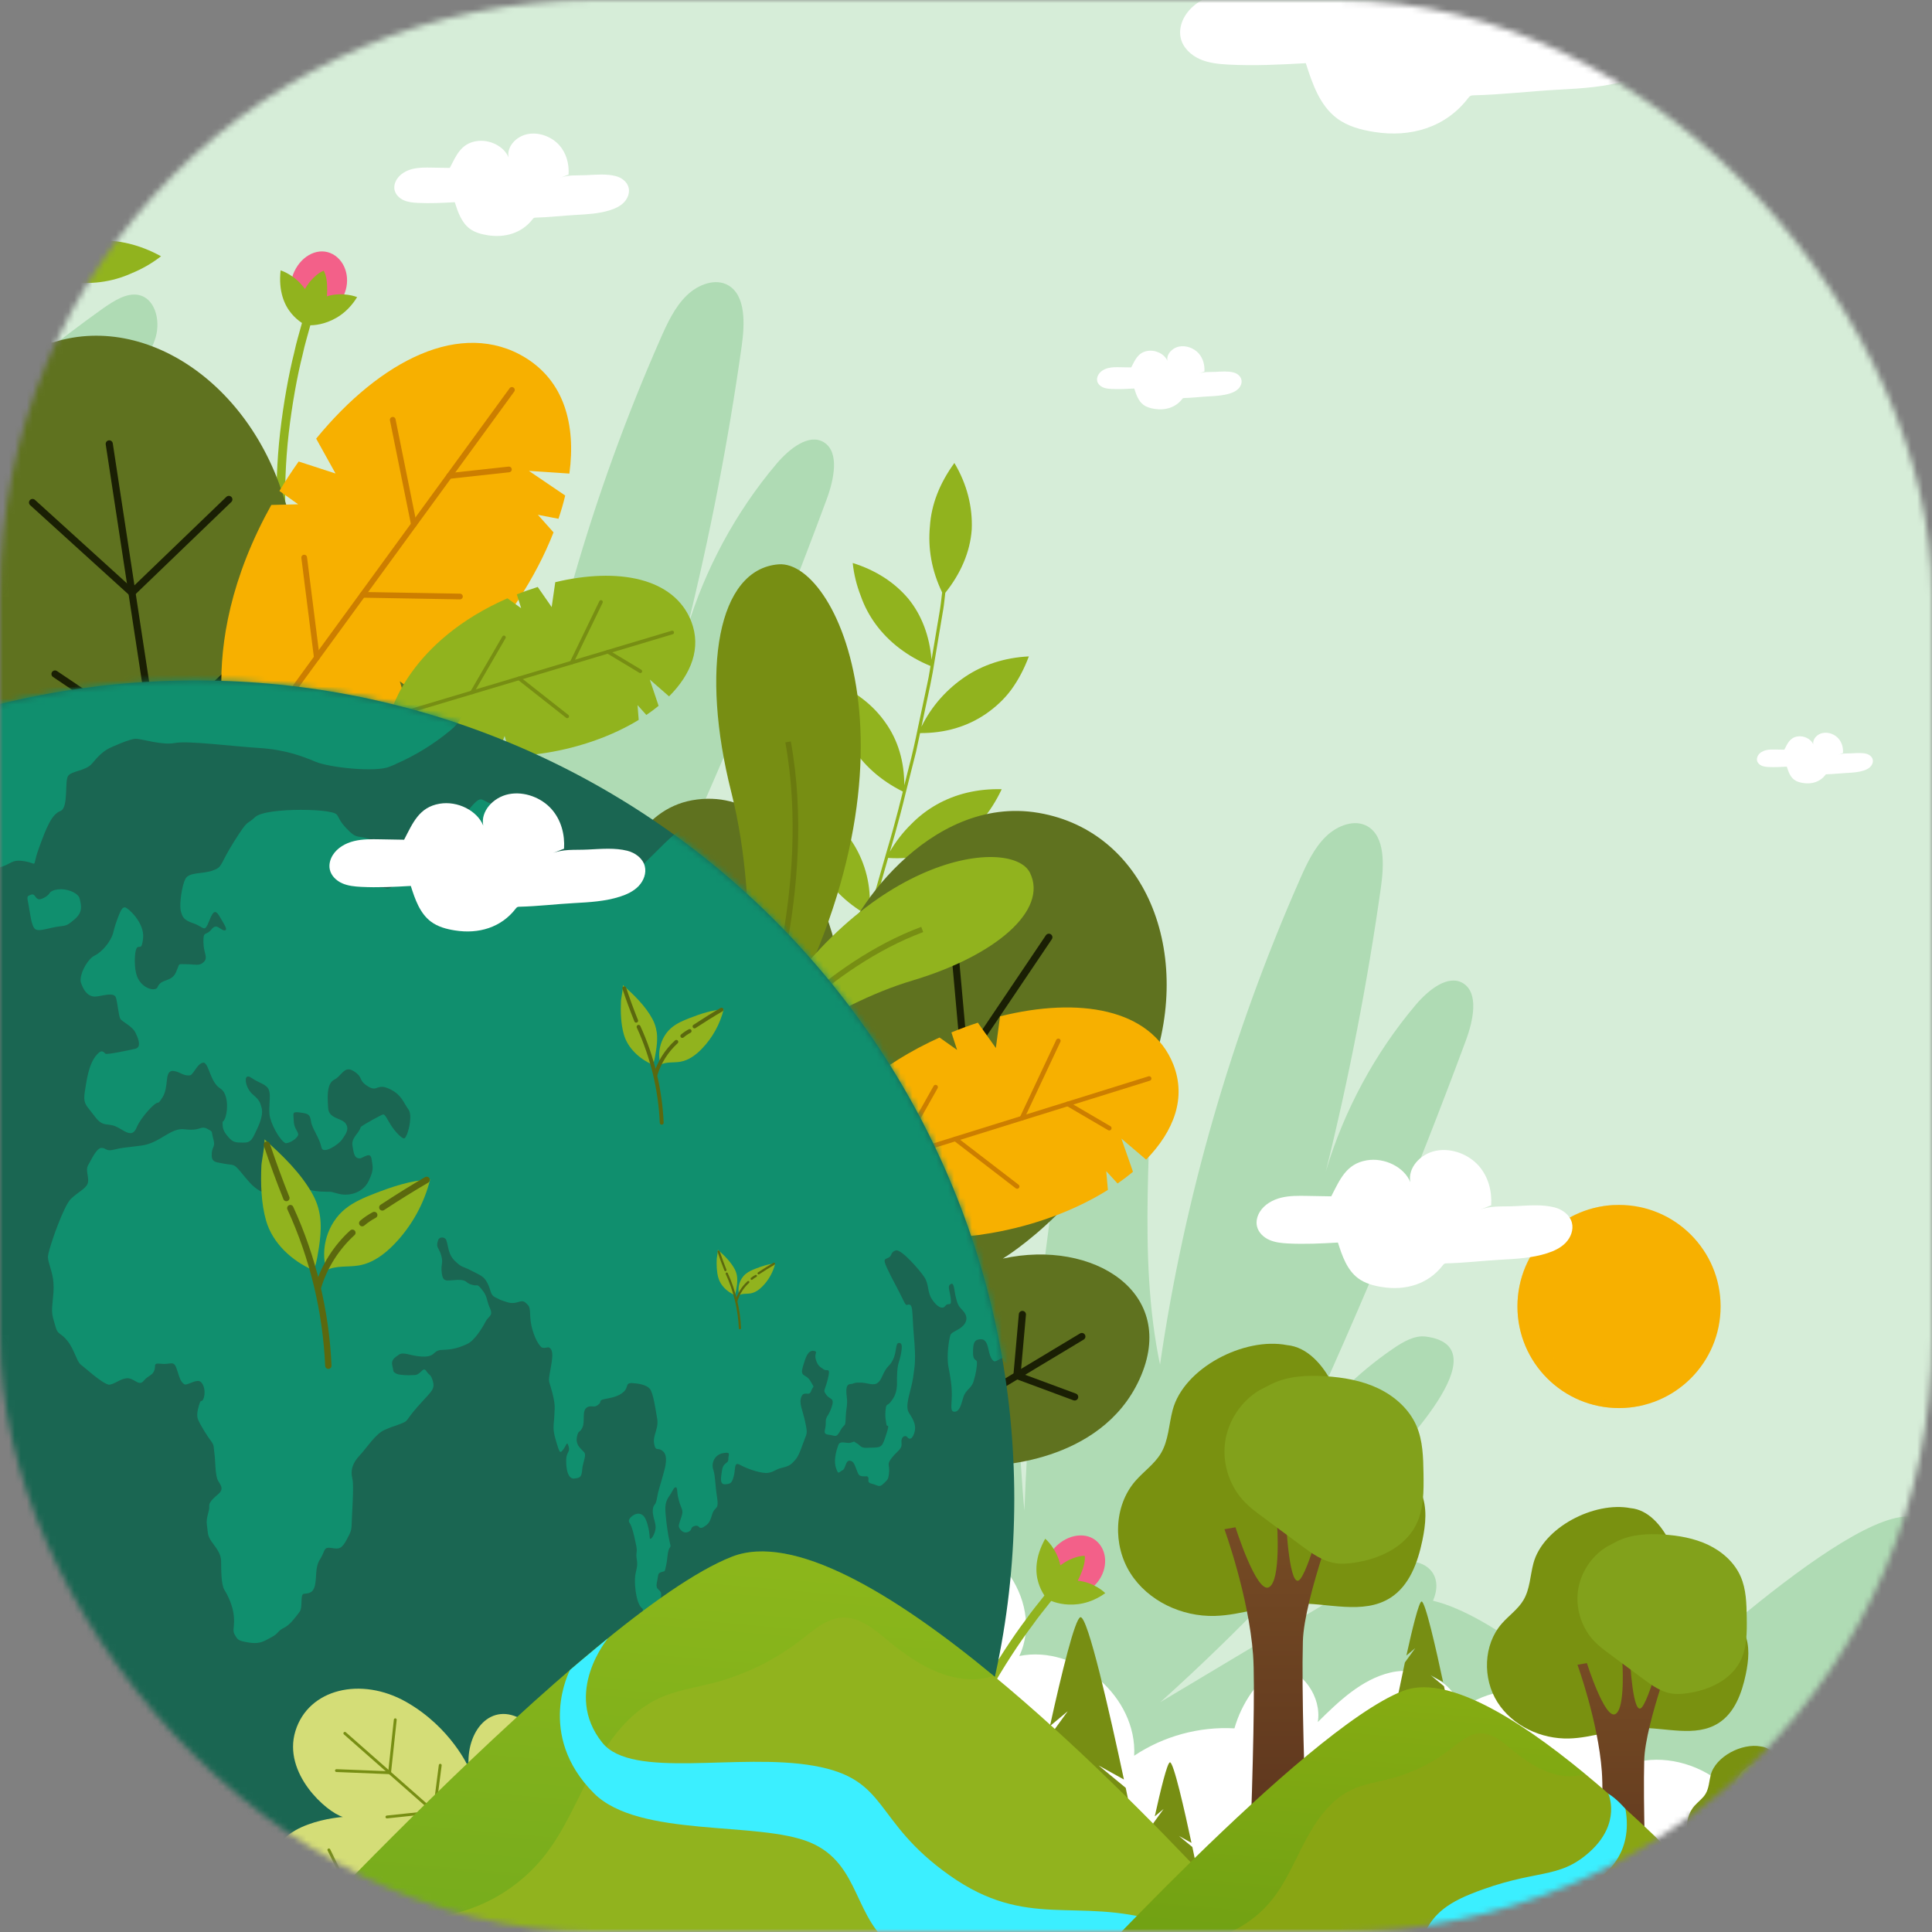 <svg width="325" height="325" viewBox="0 0 325 325" fill="none" xmlns="http://www.w3.org/2000/svg">
<rect x="0" y="0" width="325" height="325" fill="#808080" stroke="none"/>
<mask id="mask0_13_546" style="mask-type:alpha" maskUnits="userSpaceOnUse" x="0" y="0" width="325" height="325">
<rect width="325" height="325" rx="100" fill="#D9D9D9"/>
</mask>
<g mask="url(#mask0_13_546)">
<path d="M424.667 0H-62.833V325H424.667V0Z" fill="#D6EDD8"/>
<mask id="mask1_13_546" style="mask-type:luminance" maskUnits="userSpaceOnUse" x="-63" y="0" width="488" height="325">
<path d="M424.667 0H-62.833V325H424.667V0Z" fill="white"/>
</mask>
<g mask="url(#mask1_13_546)">
<path d="M272.352 236.866C281.79 236.866 289.441 229.215 289.441 219.778C289.441 210.34 281.79 202.689 272.352 202.689C262.915 202.689 255.264 210.34 255.264 219.778C255.264 229.215 262.915 236.866 272.352 236.866Z" fill="#F7B000"/>
<g style="mix-blend-mode:multiply" opacity="0.39">
<path d="M276.506 236.353C275.173 236.684 273.789 236.86 272.352 236.86C262.914 236.86 255.264 229.209 255.264 219.771C255.264 210.333 262.537 203.073 271.65 202.702C264.234 204.568 258.735 211.282 258.735 219.277C258.735 228.715 266.385 236.366 275.823 236.366C276.051 236.366 276.278 236.366 276.506 236.353Z" fill="#F7B000"/>
</g>
<path d="M-90.92 75.595C-90.283 72.859 -89.139 69.68 -86.656 68.699C-84.582 67.88 -82.424 69.076 -81.352 70.902C-80.279 72.729 -80.039 75.043 -79.824 77.285C-78.524 90.935 -77.25 104.592 -76.002 118.255C-74.215 100.672 -71.114 83.103 -66.545 65.741C-65.485 61.705 -61.806 36.342 -52.693 45.929C-51.4 47.288 -51.166 49.478 -51.101 51.532C-50.867 58.832 -51.998 66.365 -54.403 73.554C-42.566 52.241 -29.898 31.389 -16.456 11.083C-14.46 8.073 -11.321 4.615 -8.422 5.792C-5.698 6.903 -5.867 11.109 -6.654 14.365C-9.143 24.648 -13.875 34.58 -20.336 43.089C-9.884 30.609 1.179 18.694 12.762 7.436C15.544 4.732 19.242 1.846 22.362 3.198C24.618 4.173 25.515 7.163 25.112 9.906C24.715 12.656 23.292 15.223 21.868 17.674C7.575 42.361 -10.04 65.091 -30.151 84.806C-12.822 76.967 1.614 63.044 17.403 51.825C19.242 50.557 21.322 49.231 23.298 49.615C25.983 50.135 27.042 53.723 26.197 56.693C25.352 59.664 23.181 62.108 21.082 64.376C3.161 83.72 -16.131 101.582 -36.508 117.702C-28.656 113.152 -13.615 102.024 -4.886 102.843C7.549 104.013 4.182 115.941 -4.242 124.02C-20.557 139.679 -37.964 153.972 -56.197 166.699C-45.777 162.897 -35.358 159.088 -24.938 155.285C-21.272 153.946 -16.449 153.004 -14.805 156.39C-14.246 157.534 -14.233 158.977 -14.538 160.336C-15.689 165.425 -20.603 168.688 -24.99 171.249C-33.668 176.313 -42.345 181.376 -51.023 186.44C-52.485 187.291 -53.954 188.149 -55.417 189.001C-56.522 188.422 -57.692 188.013 -58.901 187.714L-113.306 155.22C-112.539 142.045 -111.778 128.869 -111.011 115.694C-110.842 112.788 -109.874 108.895 -107.17 108.498C-105.311 108.225 -103.991 109.967 -103.153 111.631C-99.038 119.802 -98.531 129.825 -98.109 139.523C-96.893 126.62 -95.678 113.718 -94.462 100.815C-93.669 92.398 -92.87 83.948 -90.92 75.595Z" fill="#AFDBB4"/>
<path d="M184.908 316.979C184.908 316.979 227.281 270.01 236.817 268.931C248.978 267.559 271.988 290.738 271.988 290.738C271.988 290.738 308.323 255.125 320.901 255.105C344.723 255.06 429.951 361.582 429.951 361.582H184.914V316.979H184.908Z" fill="#AFDBB4"/>
<path d="M238.435 273.201C240.268 271.069 242.16 268.274 241.49 265.687C240.931 263.529 238.689 262.489 236.583 262.704C234.477 262.912 232.462 264.088 230.531 265.239C218.74 272.246 206.962 279.272 195.197 286.325C208.34 274.508 220.697 261.644 232.02 247.708C234.652 244.471 252.963 226.538 239.839 224.835C237.98 224.594 236.076 225.693 234.373 226.85C228.341 230.964 222.926 236.32 218.539 242.508C228.763 220.382 238.13 197.853 246.593 175.012C247.847 171.626 248.79 167.05 246.125 165.405C243.622 163.865 240.32 166.478 238.156 169.032C231.318 177.112 226.092 186.79 223.037 197.021C226.95 181.213 230.044 165.262 232.299 149.259C232.839 145.418 232.995 140.731 230.057 139.009C227.938 137.767 225 138.801 223.017 140.744C221.035 142.688 219.8 145.346 218.656 147.946C207.157 174.05 199.188 201.688 195.139 229.554C191.245 210.938 193.969 191.067 193.715 171.704C193.657 169.474 193.501 167.011 192.025 165.633C190.023 163.774 186.5 165.028 184.596 167.466C182.691 169.903 182.002 173.095 181.411 176.13C176.367 202.013 173.318 228.13 172.324 254.091C171.368 245.069 171.479 226.356 165.668 219.791C157.387 210.437 149.743 220.194 148.189 231.764C145.173 254.176 143.899 276.659 144.374 298.896C141.299 288.236 138.225 277.576 135.15 266.922C134.071 263.172 131.985 258.726 128.28 259.389C127.025 259.616 125.855 260.455 124.939 261.501C121.507 265.427 121.773 271.329 122.293 276.373C123.327 286.37 124.354 296.361 125.387 306.358C125.563 308.041 125.738 309.731 125.907 311.415C127.025 311.967 128.052 312.669 129.001 313.469L187.352 338.24C197.537 329.849 207.729 321.457 217.915 313.072C220.164 311.22 222.731 308.145 221.457 305.727C220.58 304.063 218.396 304.024 216.556 304.33C207.534 305.831 199.143 311.33 191.057 316.712C200.761 308.119 210.459 299.526 220.164 290.933C226.495 285.33 232.845 279.695 238.435 273.195V273.201Z" fill="#AFDBB4"/>
<path d="M130.899 182.195C132.732 180.063 134.624 177.268 133.954 174.681C133.395 172.523 131.153 171.483 129.047 171.697C126.941 171.905 124.926 173.082 122.995 174.232C111.204 181.239 99.426 188.266 87.661 195.318C100.804 183.501 113.161 170.638 124.484 156.702C127.116 153.465 145.427 135.531 132.303 133.828C130.444 133.588 128.54 134.686 126.837 135.843C120.805 139.958 115.39 145.314 111.003 151.502C121.227 129.376 130.594 106.847 139.057 84.006C140.311 80.619 141.254 76.043 138.589 74.399C136.086 72.858 132.784 75.471 130.62 78.026C123.782 86.105 118.556 95.784 115.501 106.015C119.414 90.207 122.508 74.256 124.763 58.253C125.303 54.411 125.459 49.725 122.521 48.002C120.402 46.761 117.464 47.794 115.481 49.738C113.499 51.681 112.264 54.34 111.12 56.94C99.621 83.044 91.652 110.682 87.603 138.547C83.709 119.931 86.433 100.061 86.179 80.697C86.121 78.468 85.965 76.004 84.489 74.626C82.487 72.767 78.964 74.022 77.06 76.459C75.155 78.897 74.466 82.088 73.875 85.124C68.831 111.007 65.782 137.124 64.788 163.085C63.832 154.063 63.943 135.349 58.132 128.784C49.851 119.431 42.207 129.187 40.653 140.757C37.637 163.169 36.363 185.653 36.838 207.889C33.763 197.229 30.689 186.569 27.614 175.916C26.535 172.165 24.449 167.719 20.744 168.382C19.489 168.61 18.319 169.448 17.403 170.495C13.971 174.421 14.237 180.323 14.757 185.367C15.791 195.364 16.818 205.354 17.851 215.351C18.027 217.035 18.202 218.725 18.371 220.408C19.489 220.961 20.516 221.663 21.465 222.462L79.816 247.234C90.001 238.842 100.193 230.451 110.379 222.066C112.628 220.213 115.195 217.139 113.921 214.721C113.044 213.057 110.86 213.018 109.02 213.323C99.998 214.825 91.607 220.324 83.521 225.706C93.225 217.113 102.923 208.52 112.628 199.927C118.952 194.324 125.309 188.688 130.899 182.188V182.195Z" fill="#AFDBB4"/>
<path d="M437.303 279.812C429.041 280.878 421.612 286.871 418.823 294.717C417.907 297.297 418.128 301.119 420.812 301.646C422.528 300.014 420.312 297.336 418.303 296.088C413.526 293.111 408.683 290.102 403.308 288.438C397.932 286.774 391.868 286.585 386.856 289.153C381.845 291.72 378.283 297.46 379.355 302.985C378.081 299.163 376.138 295.354 372.81 293.085C369.482 290.817 364.503 290.602 361.695 293.488C360.447 294.775 359.758 296.498 359.225 298.207C357.73 303.043 357.275 308.204 357.912 313.222C358.685 311.76 357.463 309.862 355.871 309.407C354.278 308.958 352.582 309.563 351.145 310.375C347.089 312.67 344.073 316.732 343.053 321.282C344.691 318.611 341.961 314.925 338.841 314.652C335.721 314.379 332.854 316.42 330.761 318.747C328.161 312.969 319.919 310.681 314.713 314.295C315.408 308.952 311.17 303.459 305.827 302.777C300.484 302.094 294.998 306.345 294.329 311.695C296.259 300.742 282.31 292.936 273.087 297.213C270.571 285.916 254.64 280.371 245.657 287.671C244.857 282.737 238.76 280.202 233.905 281.353C229.049 282.503 225.234 286.169 221.685 289.679C222.348 285.435 219.189 280.956 214.97 280.157C211.467 282.763 208.854 286.546 207.658 290.745C201.736 290.407 195.717 292.052 190.79 295.347C191.33 285.526 181.112 276.653 171.466 278.571C175.918 269.224 166.519 256.692 156.308 258.343C156.815 249.041 148.521 240.799 139.323 239.317C130.126 237.842 120.733 241.963 113.772 248.151C106.81 254.339 101.87 262.431 97.093 270.426C91.594 279.637 85.997 289.543 86.29 300.268C86.537 309.446 91.074 317.909 95.773 325.8C102.748 337.519 110.626 349.193 121.923 356.831C134.299 365.203 149.541 367.926 164.309 370.208C243.577 382.48 323.969 387.946 402.346 404.996C426.714 410.3 454.372 416.13 474.853 401.895C481.652 397.17 486.937 390.605 491.864 383.949C499.67 373.399 506.833 362.382 513.301 350.968C517.415 343.707 521.322 336.05 522.173 327.75C524.468 305.351 510.642 279.682 497.077 262.88C489.049 252.935 480.073 247.598 469.172 241.417C463.855 238.401 459.39 235.398 453.117 237.361C446.097 239.564 441.229 245.798 437.134 251.518C433.897 256.035 430.653 260.858 429.951 266.37C429.256 271.889 431.979 278.246 437.309 279.806L437.303 279.812Z" fill="white"/>
<path d="M157.478 302.198L158.908 302.504C158.908 302.504 159.025 301.938 159.33 300.917C159.623 299.903 160.091 298.454 160.734 296.745C162.015 293.326 164.036 288.867 166.441 284.609C168.84 280.358 171.524 276.257 173.734 273.332C174.787 271.83 175.782 270.667 176.432 269.815C177.095 268.977 177.472 268.496 177.472 268.496L176.341 267.573C176.341 267.573 175.957 268.06 175.288 268.905C174.631 269.763 173.617 270.94 172.558 272.461C170.322 275.425 167.598 279.578 165.167 283.888C162.73 288.204 160.676 292.728 159.369 296.225C158.719 297.973 158.232 299.449 157.933 300.502C157.621 301.548 157.484 302.185 157.484 302.185L157.478 302.198Z" fill="#91B31E"/>
<path d="M177.452 260.325C175.359 262.717 175.294 265.98 177.264 267.586C179.246 269.198 182.379 268.71 184.297 266.52C186.299 264.401 186.455 261.216 184.654 259.415C182.854 257.608 179.623 258.018 177.452 260.325Z" fill="#F36089"/>
<path d="M178.375 263.328C178.375 263.328 178.915 262.899 179.695 262.483C180.494 262.087 181.534 261.697 182.483 261.723C182.568 262.672 182.256 263.705 181.931 264.505C181.619 265.317 181.294 265.902 181.294 265.902C184.115 266.162 185.928 267.995 185.928 267.995C183.361 269.848 180.891 270.062 179.103 269.867C177.316 269.672 176.152 268.983 176.152 268.983C176.152 268.983 175.216 268.008 174.677 266.24C174.137 264.479 174.085 261.95 175.827 258.843C175.827 258.843 177.777 260.468 178.375 263.322V263.328Z" fill="#91B31E"/>
<path d="M140.188 114.751C143.938 116.311 146.902 118.618 148.963 121.576C151.069 124.533 152.122 128.108 152.122 132.099C152.122 132.099 152.434 130.851 152.908 128.986C153.409 127.127 153.968 124.618 154.481 122.102C155.014 119.587 155.547 117.078 155.95 115.193C156.165 114.25 156.295 113.464 156.386 112.905C156.477 112.352 156.529 112.034 156.529 112.034C152.629 110.415 149.528 108.01 147.351 105.066C146.259 103.59 145.401 101.978 144.796 100.243C144.12 98.507 143.646 96.661 143.444 94.705C147.325 95.927 150.49 97.961 152.817 100.737C155.06 103.499 156.36 106.977 156.704 110.968C156.704 110.968 157.179 108.147 157.653 105.319C157.881 103.909 158.154 102.498 158.277 101.432C158.401 100.366 158.485 99.658 158.485 99.658C156.665 95.875 156.087 92.15 156.431 88.517C156.672 84.877 158.043 81.334 160.546 77.883C162.665 81.425 163.633 85.293 163.464 89.082C163.198 92.859 161.592 96.518 159.018 99.723C159.018 99.723 158.979 100.08 158.908 100.698C158.843 101.322 158.739 102.212 158.544 103.265C158.186 105.384 157.718 108.205 157.244 111.033C156.821 113.867 156.191 116.662 155.742 118.761C155.294 120.861 155.001 122.258 155.001 122.258C156.75 118.677 159.356 115.875 162.353 113.847C165.362 111.826 168.989 110.623 173.071 110.422C172.291 112.515 171.297 114.393 170.12 116.012C168.931 117.63 167.462 118.963 165.895 120.055C162.736 122.232 158.973 123.344 154.774 123.318C154.774 123.318 154.501 124.579 154.098 126.464C153.63 128.336 152.999 130.832 152.369 133.328C151.179 138.333 149.691 143.266 149.691 143.266C150.698 141.537 151.888 140.016 153.22 138.703C154.507 137.377 155.95 136.259 157.536 135.362C160.702 133.568 164.42 132.652 168.508 132.762C166.617 136.753 164.004 139.834 160.734 141.784C157.439 143.728 153.597 144.599 149.398 144.319C149.398 144.319 149.047 145.554 148.514 147.413C148.007 149.279 147.221 151.723 146.441 154.18C145.661 156.63 144.887 159.087 144.302 160.92C143.672 162.747 143.256 163.962 143.256 163.962C147.63 157.287 154.403 153.842 162.6 154.531C160.494 158.379 157.666 161.258 154.338 163.039C150.991 164.82 147.078 165.47 142.905 164.989C142.905 164.989 142.489 166.205 141.858 168.031C141.241 169.858 140.389 172.289 139.479 174.694C138.589 177.105 137.698 179.517 137.029 181.33C136.327 183.124 135.859 184.327 135.859 184.327C140.506 177.84 147.474 174.733 155.586 175.805C151.075 183.293 143.795 186.699 135.462 185.341C135.462 185.341 134.663 187.375 133.467 190.424C132.212 193.453 130.594 197.509 128.839 201.513C127.129 205.536 125.329 209.521 123.951 212.491C122.579 215.468 121.611 217.431 121.611 217.431L121.13 217.191C121.13 217.191 123.827 211.64 126.304 205.985C127.571 203.17 128.754 200.317 129.677 198.198C130.561 196.059 131.153 194.636 131.153 194.636C127.688 192.237 125.199 189.228 123.743 185.822C122.241 182.396 121.799 178.594 122.436 174.538C129.333 178.828 132.68 185.698 131.569 193.622C131.569 193.622 133.538 188.877 135.378 184.073C136.333 181.688 137.23 179.276 137.887 177.469C138.556 175.662 138.998 174.453 138.998 174.453C131.92 169.949 128.494 162.877 129.424 154.778C136.528 158.756 140.123 165.451 139.375 173.433C139.375 173.433 139.811 172.224 140.474 170.417C141.104 168.597 141.936 166.166 142.775 163.735C143.633 161.31 144.413 158.866 144.985 157.027C145.57 155.187 145.953 153.965 145.953 153.965C142.287 151.879 139.577 149.116 137.796 145.86C135.989 142.597 135.157 138.872 135.436 134.823C139.07 136.63 141.871 139.132 143.724 142.213C145.563 145.281 146.545 148.954 146.285 152.925C146.285 152.925 146.675 151.703 147.253 149.864C147.786 148.011 148.495 145.541 149.203 143.071C150.685 138.151 151.875 133.152 151.875 133.152C148.105 131.274 145.206 128.654 143.275 125.534C141.377 122.408 140.194 118.761 140.207 114.751H140.188Z" fill="#91B31E"/>
<path d="M14.855 59.319C11.137 57.688 7.419 57.142 3.857 57.694C0.262 58.221 -3.046 59.93 -5.932 62.686C-5.932 62.686 -5.25 61.601 -4.223 59.969C-3.228 58.318 -1.798 56.186 -0.336 54.074C1.114 51.948 2.557 49.829 3.642 48.237C4.175 47.431 4.656 46.794 4.994 46.345C5.332 45.897 5.521 45.637 5.521 45.637C9.388 47.333 13.262 47.912 16.902 47.45C18.722 47.216 20.484 46.722 22.154 45.962C23.87 45.253 25.541 44.317 27.088 43.108C23.526 41.152 19.86 40.268 16.246 40.502C12.697 40.788 9.291 42.257 6.164 44.766C6.164 44.766 7.874 42.471 9.59 40.177C10.454 39.039 11.28 37.869 11.962 37.037C12.645 36.212 13.106 35.659 13.106 35.659C17.097 34.366 20.185 32.201 22.577 29.439C25.04 26.748 26.652 23.303 27.419 19.117C23.396 20.033 19.931 22.009 17.305 24.752C14.757 27.554 13.23 31.246 12.69 35.321C12.69 35.321 12.463 35.594 12.06 36.082C11.657 36.563 11.085 37.252 10.454 38.123C9.167 39.845 7.458 42.14 5.742 44.428C3.987 46.69 2.407 49.082 1.198 50.856C-0.011 52.631 -0.817 53.814 -0.817 53.814C0.561 50.07 0.782 46.254 0.178 42.686C-0.44 39.117 -2.084 35.666 -4.756 32.572C-5.731 34.587 -6.4 36.595 -6.758 38.571C-7.102 40.547 -7.05 42.53 -6.758 44.421C-6.147 48.204 -4.346 51.695 -1.428 54.717C-1.428 54.717 -2.149 55.783 -3.235 57.382C-4.262 59.014 -5.627 61.198 -6.998 63.375C-9.793 67.698 -12.328 72.176 -12.328 72.176C-11.782 70.252 -11.496 68.341 -11.47 66.469C-11.399 64.623 -11.594 62.803 -12.036 61.042C-12.926 57.519 -14.837 54.197 -17.743 51.318C-19.322 55.445 -19.738 59.462 -18.887 63.174C-18.009 66.898 -15.988 70.278 -12.881 73.119C-12.881 73.119 -13.531 74.23 -14.506 75.894C-15.5 77.545 -16.729 79.807 -17.964 82.069C-19.199 84.325 -20.434 86.587 -21.357 88.277C-22.241 89.993 -22.832 91.137 -22.832 91.137C-21.032 83.363 -23.222 76.083 -29.391 70.642C-30.71 74.822 -30.84 78.858 -29.826 82.498C-28.799 86.145 -26.563 89.427 -23.333 92.112C-23.333 92.112 -23.924 93.256 -24.808 94.972C-25.705 96.681 -26.869 98.976 -27.98 101.296C-29.105 103.61 -30.236 105.924 -31.081 107.653C-31.893 109.402 -32.433 110.572 -32.433 110.572C-30.957 102.726 -33.531 95.55 -39.914 90.428C-42.209 98.865 -39.635 106.483 -32.894 111.56C-32.894 111.56 -33.811 113.542 -35.189 116.519C-36.508 119.522 -38.322 123.494 -40.005 127.53C-41.728 131.547 -43.366 135.603 -44.562 138.652C-45.764 141.7 -46.518 143.761 -46.518 143.761L-46.011 143.943C-46.011 143.943 -43.866 138.158 -41.487 132.457C-40.33 129.597 -39.089 126.77 -38.192 124.638C-37.256 122.519 -36.638 121.108 -36.638 121.108C-32.511 121.953 -28.611 121.674 -25.146 120.367C-21.636 119.087 -18.581 116.773 -16.092 113.51C-23.957 111.488 -31.237 113.822 -36.196 120.107C-36.196 120.107 -34.129 115.401 -31.932 110.754C-30.866 108.414 -29.748 106.1 -28.89 104.377C-28.045 102.648 -27.48 101.491 -27.48 101.491C-19.335 103.493 -11.854 101.075 -6.641 94.809C-14.428 92.424 -21.747 94.458 -26.999 100.516C-26.999 100.516 -26.427 99.366 -25.575 97.637C-24.691 95.921 -23.515 93.639 -22.338 91.358C-21.181 89.063 -19.953 86.808 -19.017 85.124C-18.094 83.434 -17.476 82.31 -17.476 82.31C-13.433 83.519 -9.566 83.564 -5.984 82.602C-2.377 81.66 0.886 79.677 3.623 76.681C-0.193 75.303 -3.937 75.01 -7.447 75.797C-10.937 76.59 -14.265 78.416 -16.956 81.354C-16.956 81.354 -16.339 80.23 -15.416 78.54C-14.447 76.876 -13.154 74.653 -11.86 72.436C-9.325 67.964 -6.537 63.648 -6.537 63.648C-2.572 65.072 1.322 65.358 4.916 64.597C8.485 63.804 11.943 62.14 14.829 59.358L14.855 59.319Z" fill="#91B31E"/>
<path d="M166.506 246.512C166.506 246.512 185.135 246.473 191.713 231.959C198.291 217.444 183.92 208.39 168.69 211.718C168.69 211.718 184.68 202.169 192.994 181.792C201.307 161.414 193.215 139.893 174.696 136.74C156.178 133.588 142.261 154.232 141.104 161.408C141.104 161.408 135.436 132.236 117.262 134.491C99.088 136.747 100.934 170.488 100.934 170.488L166.5 246.519L166.506 246.512Z" fill="#5F721F"/>
<path d="M118.965 147.355L112.218 183.56" stroke="#1A1F04" stroke-width="1.2" stroke-miterlimit="10" stroke-linecap="round"/>
<path d="M176.438 157.664L139.245 212.875" stroke="#1A1F04" stroke-width="1.2" stroke-miterlimit="10" stroke-linecap="round"/>
<path d="M181.989 224.829L159.48 238.362" stroke="#1A1F04" stroke-width="1.2" stroke-miterlimit="10" stroke-linecap="round"/>
<path d="M160.273 156.176L162.294 178.659L184.908 178.165" stroke="#1A1F04" stroke-width="1.2" stroke-miterlimit="10" stroke-linecap="round"/>
<path d="M143.509 179.952L148.189 199.595L168.216 199.582" stroke="#1A1F04" stroke-width="1.2" stroke-miterlimit="10" stroke-linecap="round"/>
<path d="M109.196 155.272L116.086 164.118L126.479 157.313" stroke="#1A1F04" stroke-width="1.2" stroke-miterlimit="10" stroke-linecap="round"/>
<path d="M171.986 221.117L171.069 231.393L180.78 234.994" stroke="#1A1F04" stroke-width="1.2" stroke-miterlimit="10" stroke-linecap="round"/>
<path d="M47.153 92.553L48.59 92.28C48.59 92.28 48.479 91.715 48.362 90.655C48.232 89.602 48.109 88.088 48.031 86.268C47.875 82.621 48.011 77.727 48.57 72.871C49.129 68.016 50.007 63.199 50.91 59.644C51.294 57.85 51.762 56.394 52.028 55.354C52.314 54.32 52.477 53.735 52.477 53.735L51.079 53.319C51.079 53.319 50.917 53.917 50.624 54.957C50.351 56.004 49.877 57.479 49.493 59.299C48.583 62.9 47.693 67.782 47.127 72.702C46.562 77.629 46.425 82.595 46.581 86.32C46.659 88.185 46.789 89.732 46.919 90.818C47.036 91.903 47.16 92.54 47.16 92.54L47.153 92.553Z" fill="#91B31E"/>
<path d="M49.285 46.208C48.284 49.224 49.493 52.26 51.937 52.975C54.388 53.69 57.092 52.019 58.002 49.257C59.022 46.527 57.93 43.53 55.571 42.568C53.211 41.606 50.397 43.231 49.285 46.208Z" fill="#F36089"/>
<path d="M51.3 48.614C51.3 48.614 51.625 48.009 52.184 47.32C52.769 46.644 53.569 45.877 54.459 45.532C54.908 46.371 55.025 47.45 55.031 48.315C55.064 49.185 54.992 49.849 54.992 49.849C57.69 48.997 60.075 49.978 60.075 49.978C58.424 52.682 56.24 53.84 54.511 54.359C52.789 54.873 51.45 54.691 51.45 54.691C51.45 54.691 50.208 54.158 49.025 52.741C47.842 51.324 46.815 49.017 47.205 45.48C47.205 45.48 49.636 46.221 51.294 48.614H51.3Z" fill="#91B31E"/>
<path d="M124.9 176.969C124.9 176.969 128.241 153.907 123.021 133.276C117.802 112.645 120.727 95.758 130.958 94.933C141.189 94.107 157.588 130.02 127.935 178.692L124.9 176.963V176.969Z" fill="#778E13"/>
<path d="M128.078 175.5L127.201 175.168C127.298 174.915 136.613 149.688 132.108 124.884L133.031 124.715C137.588 149.786 128.176 175.246 128.078 175.5Z" fill="#6A7A0F"/>
<path d="M127.162 179.166C127.162 179.166 139.544 169.111 153.506 164.938C167.468 160.771 176.367 153.121 173.26 146.816C170.153 140.511 143.288 143.475 125.082 177.983L127.162 179.16V179.166Z" fill="#91B31E"/>
<path d="M127.526 177.275L126.791 176.69C126.908 176.547 138.595 162.045 154.969 155.916L155.3 156.793C139.174 162.832 127.636 177.132 127.526 177.275Z" fill="#778E13"/>
<path d="M71.262 146.757C71.262 146.757 84.938 134.108 79.946 118.976C74.954 103.844 58.242 106.918 49.298 119.684C49.298 119.684 54.596 101.829 46.9 81.204C39.204 60.58 18.677 50.232 2.921 60.463C-12.835 70.694 -9.091 95.296 -5.074 101.361C-5.074 101.361 -29.007 83.739 -40.844 97.714C-52.687 111.683 -28.468 135.252 -28.468 135.252L71.268 146.757H71.262Z" fill="#5F721F"/>
<path d="M18.378 74.672L28.42 140.484" stroke="#1A1F04" stroke-width="1.2" stroke-miterlimit="10" stroke-linecap="round"/>
<path d="M67.96 120.315L60.569 145.522" stroke="#1A1F04" stroke-width="1.2" stroke-miterlimit="10" stroke-linecap="round"/>
<path d="M5.475 84.532L22.193 99.704L38.495 84.013" stroke="#1A1F04" stroke-width="1.2" stroke-miterlimit="10" stroke-linecap="round"/>
<path d="M9.252 113.38L26.003 124.657L40.725 111.079" stroke="#1A1F04" stroke-width="1.2" stroke-miterlimit="10" stroke-linecap="round"/>
<path d="M58.086 124.364L64.378 132.541L73.959 128.615" stroke="#1A1F04" stroke-width="1.2" stroke-miterlimit="10" stroke-linecap="round"/>
<path d="M67.251 114.615L71.808 117.897C74.109 116.064 76.442 113.958 78.782 111.501C85.146 104.832 90.157 97.117 93.115 89.557L90.482 86.6L93.947 87.269C94.389 85.956 94.772 84.656 95.078 83.356L88.968 79.209L95.78 79.664C96.345 75.484 96.111 71.624 94.915 68.25C93.726 64.903 91.594 62.166 88.441 60.209C85.724 58.52 82.812 57.739 79.848 57.675C78.36 57.648 76.878 57.798 75.37 58.11C73.849 58.435 72.321 58.922 70.807 59.566C64.716 62.133 58.587 67.191 53.185 73.788L56.442 79.651L50.241 77.636C49.116 79.222 48.024 80.879 47.004 82.589L50.156 84.832L45.639 84.942C45.262 85.618 44.891 86.307 44.534 86.996C38.092 99.45 36.877 110.019 37.306 117.501C37.735 124.976 39.789 129.35 39.789 129.35C39.789 129.35 53.049 131.255 68.909 120.068L67.251 114.608V114.615Z" fill="#F7B000"/>
<path d="M42.811 125.002L86.114 65.592" stroke="#CC7E00" stroke-width="0.96" stroke-miterlimit="10" stroke-linecap="round"/>
<path d="M75.565 80.067L85.607 78.969" stroke="#CC7E00" stroke-width="0.96" stroke-miterlimit="10" stroke-linecap="round"/>
<path d="M69.624 88.212L66.068 70.616" stroke="#CC7E00" stroke-width="0.96" stroke-miterlimit="10" stroke-linecap="round"/>
<path d="M60.992 100.061L77.372 100.347" stroke="#CC7E00" stroke-width="0.96" stroke-miterlimit="10" stroke-linecap="round"/>
<path d="M53.296 110.617L51.17 93.795" stroke="#CC7E00" stroke-width="0.96" stroke-miterlimit="10" stroke-linecap="round"/>
<path d="M157.783 203.931L159.142 208.214C161.495 208.136 164.004 207.896 166.682 207.434C173.955 206.186 180.858 203.619 186.37 200.167L186.091 197.008L187.995 199.088C188.905 198.458 189.77 197.801 190.589 197.112L188.639 191.529L192.799 195.071C195.158 192.653 196.848 190.06 197.693 187.323C198.525 184.6 198.46 181.824 197.375 179.062C196.432 176.676 194.937 174.785 193.059 173.329C192.116 172.601 191.089 171.99 189.971 171.476C188.84 170.956 187.625 170.547 186.344 170.235C181.203 168.98 174.852 169.305 168.229 170.969L167.52 176.293L164.491 172.035C163.016 172.523 161.521 173.062 160.045 173.673L161.001 176.618L158.05 174.532C157.484 174.785 156.919 175.051 156.36 175.324C146.272 180.258 140.448 186.472 137.152 191.483C133.857 196.488 133.096 200.284 133.096 200.284C133.096 200.284 140.708 207.837 156.243 208.214L157.783 203.918V203.931Z" fill="#F7B000"/>
<path d="M137.12 198.945L193.306 181.428" stroke="#CC7E00" stroke-width="0.77" stroke-miterlimit="10" stroke-linecap="round"/>
<path d="M179.617 185.698L186.598 189.78" stroke="#CC7E00" stroke-width="0.77" stroke-miterlimit="10" stroke-linecap="round"/>
<path d="M171.914 188.097L178.031 175.09" stroke="#CC7E00" stroke-width="0.77" stroke-miterlimit="10" stroke-linecap="round"/>
<path d="M160.708 191.594L171.102 199.589" stroke="#CC7E00" stroke-width="0.77" stroke-miterlimit="10" stroke-linecap="round"/>
<path d="M150.724 194.707L157.387 182.877" stroke="#CC7E00" stroke-width="0.77" stroke-miterlimit="10" stroke-linecap="round"/>
<path d="M8.179 149.766C8.179 149.766 18.222 138.788 13.236 127.075C8.251 115.362 -4.84 118.931 -11.113 129.688C-11.113 129.688 -8.09 115.121 -15.591 99.222C-23.092 83.323 -40.122 76.46 -51.985 85.65C-63.841 94.848 -59.213 114.179 -55.618 118.736C-55.618 118.736 -75.846 106.314 -84.335 118.222C-92.824 130.136 -71.979 147.271 -71.979 147.271L8.173 149.76L8.179 149.766Z" fill="#D4DD77"/>
<path d="M3.785 128.947L-0.407 149.5" stroke="#778E13" stroke-width="0.96" stroke-miterlimit="10" stroke-linecap="round"/>
<path d="M-3.807 132.827L1.751 138.918L9.115 135.154" stroke="#778E13" stroke-width="0.96" stroke-miterlimit="10" stroke-linecap="round"/>
<path d="M-9.26 117.605L-6.881 114.979C-7.869 113.406 -9.026 111.794 -10.398 110.156C-14.129 105.697 -18.614 102.011 -23.144 99.626L-25.185 101.069L-24.522 98.943C-25.315 98.573 -26.102 98.241 -26.895 97.962L-29.924 101.498L-29.157 97.26C-31.737 96.61 -34.175 96.486 -36.372 96.993C-38.556 97.5 -40.421 98.644 -41.871 100.484C-43.125 102.07 -43.821 103.838 -44.061 105.69C-44.185 106.62 -44.198 107.562 -44.1 108.531C-44.003 109.506 -43.808 110.5 -43.509 111.495C-42.326 115.492 -39.596 119.691 -35.832 123.546L-31.926 121.921L-33.629 125.665C-32.712 126.477 -31.75 127.283 -30.756 128.044L-29.124 126.224L-29.378 129.064C-28.981 129.35 -28.578 129.63 -28.169 129.903C-20.817 134.817 -14.278 136.325 -9.559 136.585C-4.847 136.845 -1.954 135.863 -1.954 135.863C-1.954 135.863 0.171 127.686 -5.718 116.955L-9.254 117.605H-9.26Z" fill="#91B31E"/>
<path d="M84.886 123.805L85.919 127.192C87.772 127.153 89.754 126.984 91.867 126.646C97.606 125.729 103.073 123.766 107.441 121.101L107.246 118.612L108.728 120.269C109.449 119.782 110.138 119.275 110.788 118.735L109.306 114.315L112.55 117.143C114.428 115.258 115.787 113.23 116.476 111.085C117.158 108.946 117.132 106.762 116.3 104.578C115.579 102.693 114.415 101.185 112.953 100.022C112.218 99.443 111.412 98.949 110.535 98.533C109.651 98.117 108.695 97.779 107.688 97.519C103.651 96.486 98.646 96.681 93.407 97.935L92.803 102.121L90.456 98.741C89.286 99.112 88.11 99.521 86.94 99.989L87.668 102.316L85.36 100.646C84.912 100.841 84.463 101.042 84.021 101.257C76.033 105.053 71.385 109.895 68.746 113.815C66.107 117.728 65.47 120.711 65.47 120.711C65.47 120.711 71.398 126.73 83.631 127.172L84.886 123.799V123.805Z" fill="#91B31E"/>
<path d="M68.655 119.691L113.076 106.398" stroke="#778E13" stroke-width="0.61" stroke-miterlimit="10" stroke-linecap="round"/>
<path d="M102.254 109.635L107.714 112.918" stroke="#778E13" stroke-width="0.61" stroke-miterlimit="10" stroke-linecap="round"/>
<path d="M96.163 111.462L101.097 101.263" stroke="#778E13" stroke-width="0.61" stroke-miterlimit="10" stroke-linecap="round"/>
<path d="M87.304 114.114L95.416 120.504" stroke="#778E13" stroke-width="0.61" stroke-miterlimit="10" stroke-linecap="round"/>
<path d="M79.406 116.473L84.769 107.217" stroke="#778E13" stroke-width="0.61" stroke-miterlimit="10" stroke-linecap="round"/>
<path d="M32.944 389.818C108.981 389.818 170.621 328.178 170.621 252.142C170.621 176.105 108.981 114.465 32.944 114.465C-43.092 114.465 -104.732 176.105 -104.732 252.142C-104.732 328.178 -43.092 389.818 32.944 389.818Z" fill="#1A6652"/>
<path d="M60.641 348.536C-7.33 348.536 -62.43 293.436 -62.43 225.465C-62.43 179.66 -37.405 139.698 -0.277 118.508C-60.266 133.373 -104.732 187.564 -104.732 252.141C-104.732 328.178 -43.093 389.818 32.944 389.818C95.747 389.818 148.722 347.769 165.265 290.29C143.555 325.253 104.821 348.536 60.641 348.536Z" fill="#19614F"/>
<mask id="mask2_13_546" style="mask-type:luminance" maskUnits="userSpaceOnUse" x="-105" y="114" width="276" height="276">
<path d="M32.944 389.818C108.981 389.818 170.621 328.178 170.621 252.142C170.621 176.105 108.981 114.465 32.944 114.465C-43.092 114.465 -104.732 176.105 -104.732 252.142C-104.732 328.178 -43.092 389.818 32.944 389.818Z" fill="white"/>
</mask>
<g mask="url(#mask2_13_546)">
<path d="M10.181 149.578C11.611 149.578 13.165 150.28 13.386 151.125C13.704 152.366 13.958 153.452 12.521 154.667C11.085 155.889 11.137 155.655 9.557 155.902C8.426 156.084 7.328 156.461 6.58 156.461C6.294 156.461 6.054 156.409 5.885 156.266C5.274 155.753 5.085 153.718 4.799 152.197C4.5 150.683 4.507 150.787 5.261 150.488C5.332 150.462 5.397 150.449 5.456 150.449C5.69 150.449 5.826 150.657 5.982 150.871C6.132 151.073 6.307 151.281 6.619 151.281C6.73 151.281 6.853 151.255 6.996 151.203C8.108 150.8 8.42 150.124 8.439 150.091C8.894 149.74 9.525 149.591 10.181 149.591V149.578Z" fill="#108F6E"/>
<path d="M176.068 230.152C175.984 230.36 175.88 230.607 175.769 230.925C175.269 232.342 175.041 232.973 174.56 233.083C174.118 233.083 174.391 232.323 174.008 231.809C173.598 231.263 173.273 229.339 173.046 228.273C172.812 227.194 172.435 225.764 172.116 225.147C171.746 224.919 171.668 225.55 171.518 226.245C171.401 226.759 171.46 227.181 171.583 227.61C171.668 227.948 171.798 228.273 171.889 228.657C172.058 229.339 171.973 229.723 171.772 229.944C171.713 230.009 171.648 230.061 171.577 230.1C171.109 229.944 170.985 229.885 170.803 229.885C169.906 229.95 169.913 229.677 169.308 229.313C168.554 228.878 169.016 228.501 168.619 228.475C168.45 228.475 168.229 228.605 167.989 228.741C167.761 228.878 167.508 229.008 167.267 229.008C166.338 228.546 166.37 226.622 165.909 225.849C165.61 225.368 165.33 225.29 164.999 225.29C163.757 225.296 163.679 226.148 163.686 227.597C163.686 227.818 163.699 228 163.731 228.143C163.874 228.93 164.316 228.657 164.336 229.164C164.355 229.463 164.31 229.957 164.212 230.535C164.121 231.088 163.978 231.718 163.783 232.336C163.413 233.61 162.438 233.746 162.041 235.079C161.645 236.398 161.43 237.406 160.592 237.484C160.312 237.484 160.163 237.367 160.091 237.139C159.981 236.788 160.059 236.19 160.091 235.384V235.365C160.104 235.196 160.104 235.014 160.111 234.838C160.143 233.103 159.883 231.718 159.539 229.879C159.493 229.638 159.461 229.385 159.448 229.112C159.311 227.272 159.714 224.906 159.909 224.51C160.137 224.042 161.274 223.775 162.015 223.008C162.139 222.878 162.236 222.755 162.321 222.618C162.737 221.942 162.626 221.208 162.035 220.545C161.326 219.739 161.177 219.732 160.832 218.4C160.507 217.191 160.546 215.936 160.078 215.936C159.389 216.248 159.617 216.573 159.825 217.756C159.857 217.938 159.89 218.133 159.922 218.354C160.013 219.076 159.955 219.284 159.818 219.355C159.636 219.44 159.311 219.277 159.012 219.693C158.869 219.882 158.687 219.973 158.486 219.973C157.946 219.973 157.251 219.336 156.705 218.445C155.957 217.223 156.302 216.066 155.476 214.812C154.664 213.603 151.804 210.32 150.783 210.32C149.763 210.561 150.12 211.23 149.49 211.549C148.846 211.88 148.508 211.711 149.152 213.18C149.178 213.232 149.204 213.284 149.23 213.349C149.886 214.799 151.108 216.944 151.921 218.66C152.226 219.316 152.402 219.524 152.525 219.524C153.708 219.108 153.364 220.395 153.721 224.562C153.91 226.746 153.962 227.974 153.91 228.995C153.877 229.885 153.76 230.62 153.604 231.712C153.312 233.792 152.33 235.963 152.733 237.289C152.779 237.438 152.844 237.575 152.928 237.705C153.747 238.94 154.183 239.895 153.799 241.052C153.799 241.059 153.799 241.065 153.799 241.072C153.559 241.774 153.286 242.014 153.045 242.014C152.883 242.014 152.74 241.91 152.629 241.761C152.551 241.637 152.415 241.579 152.272 241.579C151.947 241.579 151.563 241.917 151.654 242.697C151.784 243.802 151.05 243.951 150.062 245.18C149.08 246.408 149.678 246.317 149.561 247.63C149.542 247.845 149.522 248.027 149.503 248.196C149.379 248.976 149.152 249.067 148.567 249.626C148.307 249.879 148.105 249.97 147.917 249.97C147.592 249.97 147.267 249.73 146.623 249.58C145.59 249.353 146.474 248.625 145.843 248.339C144.706 248.391 144.498 248.267 144.277 247.715C143.776 246.486 143.659 245.752 142.918 245.713C142.177 245.713 142.301 247.071 141.696 247.344C141.371 247.487 141.215 247.721 141.066 247.721C140.942 247.721 140.832 247.533 140.624 246.928C140.591 246.811 140.559 246.701 140.533 246.577C140.286 245.349 140.715 243.932 141.014 243.106C141.144 242.729 141.417 242.638 141.735 242.638C141.891 242.638 142.067 242.658 142.242 242.684C142.418 242.71 142.6 242.729 142.769 242.729C142.918 242.729 143.061 242.71 143.198 242.664C143.51 242.56 143.62 242.508 143.685 242.508C143.776 242.508 143.763 242.606 144.101 242.775C144.641 243.041 144.719 243.555 145.655 243.555C146.194 243.529 146.428 243.522 146.61 243.522C148.346 243.503 148.424 243.386 149.093 241.254C149.093 241.247 149.093 241.234 149.106 241.228C149.769 239.122 149.178 240.266 149.106 239.57C149.074 239.265 149.022 239.037 148.983 238.764C148.937 238.433 148.905 238.03 148.963 237.289C149.067 235.969 149.262 236.548 149.789 235.872C150.315 235.209 150.673 234.637 150.829 233.623C150.978 232.609 150.816 232.394 150.933 230.782C151.043 229.144 151.284 229.222 151.55 227.786C151.55 227.76 151.563 227.74 151.563 227.714C151.81 226.375 151.732 225.901 151.219 225.901C150.588 225.933 150.887 227.357 150.224 228.709C149.568 230.048 149.282 229.515 148.391 231.549C147.93 232.602 147.436 232.862 146.857 232.862C146.318 232.862 145.707 232.635 144.966 232.589C144.771 232.583 144.595 232.583 144.459 232.583C143.503 232.583 143.679 232.784 143.087 232.817C142.405 232.843 142.255 233.532 142.444 234.968C142.444 234.981 142.444 235.001 142.444 235.014C142.535 235.703 142.502 236.138 142.444 236.645C142.379 237.113 142.294 237.646 142.262 238.504C142.203 240.253 142.106 239.317 141.371 240.649C140.975 241.364 140.773 241.546 140.481 241.546C140.234 241.546 139.928 241.403 139.389 241.351C139.161 241.325 139.005 241.28 138.908 241.208C138.479 240.948 138.94 240.344 138.908 239.388C138.862 238.251 139.278 238.387 139.798 236.983C139.831 236.912 139.857 236.821 139.889 236.736C140.461 235.053 139.629 235.514 139.018 234.65C139.005 234.637 138.992 234.617 138.986 234.604C138.42 233.811 138.693 234.117 139.207 232.173C139.22 232.128 139.233 232.076 139.246 232.017C139.798 229.833 139.122 230.776 138.557 230.353C137.985 229.924 137.582 229.846 137.244 228.702C136.906 227.558 137.738 227.409 136.847 227.227C135.898 227.207 135.573 228.169 135.06 229.892C134.806 230.75 134.897 231.055 135.151 231.27C135.443 231.517 135.944 231.647 136.353 232.368C137.114 233.701 136.841 232.914 136.451 233.993C136.438 234.039 136.418 234.078 136.399 234.117C136.275 234.377 136.126 234.448 135.97 234.448C135.255 234.383 135.04 234.474 134.852 234.871C134.579 235.43 134.624 235.995 134.787 236.697C134.956 237.393 135.248 238.218 135.463 239.271C135.742 240.597 135.781 240.922 135.58 241.52C135.463 241.858 135.274 242.287 135.008 243.028C134.286 245.076 134.026 245.355 133.285 246.103C132.557 246.844 131.472 246.844 130.867 247.123C130.295 247.37 129.775 247.786 128.807 247.786C127.52 247.721 125.576 247.019 124.504 246.428C124.309 246.324 124.172 246.265 124.055 246.265C123.522 246.265 123.704 247.318 123.425 248.345C123.1 249.574 122.833 249.626 121.93 249.691C121.65 249.691 121.488 249.58 121.397 249.405C121.176 248.982 121.332 248.163 121.468 247.279C121.592 246.486 121.949 246.278 122.216 246.064C122.391 245.921 122.521 245.784 122.521 245.466C122.508 244.809 122.879 244.38 122.235 244.38C122.105 244.38 121.917 244.4 121.67 244.439C120.279 244.666 119.603 246.025 119.98 247.201C119.999 247.26 120.019 247.331 120.038 247.396C120.35 248.501 120.292 249.788 120.63 251.927C120.662 252.135 120.688 252.317 120.701 252.479C120.747 252.999 120.701 253.279 120.61 253.467C120.422 253.844 120.032 253.903 119.765 254.858C119.323 256.444 118.888 256.483 118.225 256.958C117.77 257.101 117.698 256.984 117.594 256.873C117.49 256.756 117.36 256.646 117.094 256.646C115.976 256.841 116.574 257.27 115.891 257.64C115.703 257.738 115.521 257.79 115.358 257.79C114.994 257.79 114.695 257.588 114.468 257.315C114.429 257.27 114.39 257.224 114.357 257.166C114.045 256.704 114.208 256.431 114.604 255.235C114.604 255.216 114.617 255.19 114.624 255.17C115.046 253.916 114.611 253.955 114.188 252.356C114.188 252.349 114.188 252.343 114.188 252.336C113.772 250.75 114.052 250.763 113.779 250.217C113.402 250.048 113.181 250.744 112.836 251.283C112.635 251.602 112.401 251.901 112.219 252.291C112.011 252.726 111.874 253.298 111.933 254.169C111.946 254.358 111.959 254.553 111.972 254.754C112.102 256.308 112.375 258.238 112.635 259.304C112.914 260.422 112.784 260.032 112.544 260.578C112.531 260.611 112.511 260.65 112.498 260.695C112.238 261.417 112.316 262.151 112.05 263.354C111.79 264.556 111.894 264.231 111.224 264.465C110.561 264.706 110.789 264.888 110.496 266.233C110.379 266.773 110.47 267.052 110.62 267.247C110.847 267.54 111.218 267.657 111.224 268.177C111.237 268.625 111.127 268.905 110.932 269.23C110.75 269.516 110.496 269.834 110.178 270.328C109.515 271.355 109.469 270.926 109.989 271.329C110.113 271.42 110.243 271.557 110.373 271.719C110.808 272.22 111.263 273.006 111.666 273.63C112.193 274.436 112.186 273.864 113.161 274.592C114.123 275.314 113.766 275.145 113.993 275.879C114.149 276.373 114.084 276.62 113.889 277.082C113.785 277.303 113.662 277.563 113.519 277.927C113.278 278.512 113.129 278.694 112.979 278.694C112.836 278.694 112.7 278.544 112.479 278.388C112.024 278.063 111.432 277.361 111.179 276.997C110.925 276.627 110.847 276.263 109.97 275.853C109.092 275.444 108.813 274.436 108.293 273.728C108.202 273.598 108.13 273.494 108.085 273.39C107.909 273.039 107.948 272.772 108.02 272.226C108.052 272.018 108.078 271.771 108.111 271.453C108.234 270.081 108.033 271.024 107.461 269.763C107.123 269.035 106.921 267.871 106.843 266.818C106.785 266.051 106.804 265.349 106.876 264.914C106.954 264.485 107.038 264.166 107.103 263.848C107.194 263.399 107.233 262.97 107.116 262.275C107.103 262.229 107.103 262.184 107.097 262.138C107.084 262.067 107.077 261.995 107.071 261.937C106.98 261.098 107.24 261.092 107.032 260.026C106.843 259.116 106.557 257.692 106.219 256.808C106.115 256.535 106.005 256.308 105.894 256.165C105.433 255.567 106.616 254.624 107.357 254.624C108.137 254.657 108.559 255.144 108.923 256.431C109.281 257.712 109.229 258.108 109.32 258.843C109.573 258.966 109.95 258.355 110.152 257.712C110.243 257.432 110.295 257.14 110.295 256.906C110.282 256.321 110.061 255.749 109.924 255.125C109.846 254.767 109.788 254.397 109.82 254C109.898 252.954 110.249 253.389 110.47 252.258C110.483 252.2 110.503 252.122 110.509 252.05C110.737 250.659 111.055 249.964 111.731 247.435C111.829 247.091 111.894 246.785 111.946 246.506C112.258 244.712 111.718 244.185 111.185 243.899C110.646 243.6 110.34 244.023 110.119 243.217C110.087 243.1 110.061 242.97 110.028 242.801C109.872 241.871 110.308 241.046 110.509 240.09C110.6 239.655 110.646 239.187 110.555 238.673C110.262 237.022 109.898 234.273 109.287 233.597C108.676 232.914 107.344 232.713 106.245 232.654C105.192 232.648 105.738 233.363 104.926 234.123C104.074 234.91 102.969 235.105 101.741 235.345C100.512 235.599 101.403 235.774 100.558 236.359C100.291 236.554 100.096 236.6 99.921 236.6C99.192 236.535 98.991 236.587 98.718 236.769C97.841 237.354 98.458 239.083 97.984 240.11C97.522 241.137 97.308 240.454 97.047 241.735C96.95 242.222 97.015 242.619 97.171 242.957C97.412 243.503 97.873 243.88 98.218 244.244C98.575 244.627 98.386 245.16 98.192 245.901C98.088 246.278 97.977 246.707 97.938 247.195C97.834 248.625 97.477 248.605 96.528 248.729C95.787 248.735 95.429 247.864 95.299 246.785C95.26 246.447 95.24 246.09 95.24 245.726C95.24 245.115 95.351 244.783 95.462 244.53C95.644 244.127 95.832 243.958 95.65 243.314C95.552 242.963 95.481 242.833 95.409 242.833C95.254 242.833 95.097 243.405 94.727 243.867C94.538 244.101 94.415 244.244 94.298 244.244C94.084 244.244 93.921 243.691 93.499 242.281C93.329 241.709 93.232 241.26 93.174 240.877C93.024 239.824 93.206 239.291 93.245 238.238C93.245 238.056 93.258 237.893 93.271 237.75C93.329 236.678 93.394 236.164 92.9 234.247C92.699 233.48 92.556 233.051 92.472 232.758C92.296 232.186 92.309 232.089 92.484 231.003C92.595 230.314 92.745 229.612 92.829 228.975C92.953 228.065 92.966 227.292 92.615 226.876C92.459 226.7 92.322 226.648 92.198 226.648C91.347 226.824 91.152 226.739 90.905 226.46C90.099 225.563 89.287 223.379 89.209 221.611C89.124 219.843 89.13 219.771 88.383 219.121C88.195 218.952 88.013 218.894 87.811 218.894C87.59 218.894 87.356 218.972 87.09 219.056C86.829 219.121 86.537 219.193 86.186 219.193C85.972 219.193 85.725 219.167 85.471 219.095C83.996 218.666 84.119 218.608 83.281 218.218C82.448 217.815 82.624 217.074 82.007 215.865C81.389 214.636 80.778 214.539 79.29 213.746C77.794 212.959 77.788 213.317 76.599 212.186C75.396 211.061 75.487 209.924 75.103 208.689C74.909 208.039 73.921 207.974 73.706 208.611C73.427 209.436 73.556 209.709 73.784 210.138C73.933 210.405 74.109 210.736 74.246 211.282C74.493 212.29 74.323 212.498 74.278 213.102C74.252 213.356 74.258 213.687 74.317 214.162C74.317 214.207 74.33 214.253 74.337 214.298C74.473 215.202 74.746 215.403 75.383 215.403C75.766 215.403 76.28 215.332 76.975 215.299C78.763 215.286 78.152 215.8 79.426 216.131C79.699 216.209 79.888 216.229 80.011 216.229C80.44 216.164 80.518 216.281 80.999 216.846C82.039 218.081 81.779 218.608 82.397 220.012C82.78 220.87 82.63 221.156 82.319 221.5C82.13 221.708 81.883 221.936 81.675 222.339C81.123 223.392 79.835 225.517 78.588 226.083C77.346 226.661 76.254 227.025 74.512 227.071C72.776 227.097 73.374 228.124 71.457 228.208C70.475 228.215 69.845 228.072 69.279 227.955C68.707 227.812 68.201 227.688 67.784 227.688C67.55 227.688 67.343 227.734 67.167 227.844C66.368 228.39 65.737 228.748 66.01 229.801C66.075 230.061 66.114 230.243 66.133 230.379C66.198 230.782 66.159 230.737 66.53 230.997C66.881 231.257 67.869 231.341 68.785 231.341C69.136 231.341 69.487 231.328 69.78 231.309C70.593 231.263 70.963 230.373 71.353 230.373C71.47 230.373 71.587 230.444 71.717 230.646C72.289 231.51 72.445 231.029 72.835 232.42C72.984 232.953 72.952 233.337 72.731 233.753C72.38 234.409 71.548 235.144 70.203 236.684C68.038 239.161 68.838 238.94 67.362 239.525C65.9 240.103 66.212 239.869 64.691 240.539C63.169 241.189 61.642 243.633 60.478 244.861C59.328 246.077 58.938 247.318 59.25 248.599C59.25 248.605 59.25 248.612 59.25 248.618C59.373 249.08 59.4 249.866 59.386 250.763C59.386 250.971 59.386 251.192 59.373 251.413C59.341 252.856 59.224 254.468 59.191 255.528C59.127 257.419 59.178 257.419 58.301 259.031C57.67 260.182 57.274 260.494 56.605 260.494C56.344 260.494 56.052 260.455 55.688 260.39C55.538 260.37 55.408 260.357 55.298 260.357C54.427 260.357 54.622 261.092 53.836 262.301C52.965 263.646 53.309 265.265 52.977 266.695C52.653 268.118 51.794 268.001 51.112 268.112C50.423 268.216 51.008 270.38 50.364 271.186C49.734 271.999 48.798 273.351 47.745 273.845C46.685 274.352 46.887 274.774 45.691 275.398C44.729 275.905 44.059 276.393 42.85 276.393C42.571 276.393 42.259 276.367 41.914 276.315C40.056 276.016 40.017 275.879 39.516 275.034C39.451 274.917 39.399 274.82 39.367 274.722C39.224 274.332 39.288 274.02 39.334 273.5C39.367 273.136 39.399 272.681 39.353 272.038C39.236 270.205 38.307 268.32 37.742 267.436C37.182 266.539 37.215 263.939 37.196 262.691C37.196 261.443 36.52 260.591 35.675 259.441C34.901 258.388 34.986 257.926 34.855 256.912C34.843 256.789 34.823 256.672 34.803 256.535C34.602 255.229 35.278 254.273 35.2 253.357C35.135 252.499 36.364 251.719 36.916 251.14C36.974 251.082 37.02 251.023 37.059 250.971C37.3 250.633 37.319 250.347 37.196 250.016C37.098 249.749 36.91 249.45 36.688 249.086C36.181 248.267 36.246 245.732 36.084 244.595C35.915 243.47 36.071 243.139 35.512 242.43C34.986 241.767 33.653 239.668 33.295 238.738C33.27 238.667 33.25 238.595 33.237 238.543C33.035 237.744 33.419 236.515 33.627 235.943C33.822 235.391 34.05 235.995 34.297 235.072C34.309 235.033 34.329 234.988 34.336 234.929C34.602 233.811 34.16 232.375 33.373 232.297C32.938 232.29 32.535 232.453 32.145 232.609C31.762 232.765 31.391 232.908 31.099 232.908C30.247 232.459 30.156 231.426 29.669 230.119C29.434 229.482 29.188 229.339 28.823 229.339C28.674 229.339 28.498 229.365 28.297 229.391C28.102 229.417 27.875 229.443 27.608 229.443C27.465 229.443 27.309 229.437 27.146 229.417C26.925 229.391 26.75 229.378 26.613 229.378C25.814 229.378 26.23 229.801 25.951 230.548C25.625 231.426 24.936 231.348 24.169 232.284C23.955 232.537 23.76 232.635 23.552 232.635C23.006 232.635 22.421 231.959 21.556 231.842C20.874 231.835 20.322 232.108 19.788 232.388C19.262 232.661 18.742 232.934 18.28 232.934C16.961 232.57 14.264 230.041 13.601 229.567C12.938 229.099 12.495 226.999 11.364 225.582C10.227 224.146 9.707 224.562 9.356 223.216C9.122 222.332 8.901 221.786 8.803 221.117V221.097C8.752 220.746 8.739 220.369 8.771 219.875C8.829 218.952 8.94 218.257 8.992 217.431C9.024 216.957 9.031 216.43 8.992 215.793C8.901 214.051 8.062 212.433 8.062 211.419V211.393C8.075 210.983 8.446 209.677 8.973 208.136C9.2 207.467 9.46 206.752 9.733 206.05C10.487 204.093 11.338 202.234 11.93 201.669C13.12 200.531 14.348 200.005 14.712 199.173C14.745 199.101 14.771 199.023 14.79 198.945C14.946 198.243 14.64 197.489 14.64 196.794V196.748C14.64 196.475 14.699 196.215 14.855 195.955C15.401 195.032 16.194 193.206 17.013 193.108C17.41 193.095 17.572 193.199 17.747 193.303C17.923 193.394 18.118 193.492 18.469 193.492C18.657 193.492 18.885 193.466 19.177 193.394C20.666 193.017 20.666 193.121 23.805 192.705C26.958 192.283 28.694 189.637 31.066 189.969C31.469 190.021 31.814 190.04 32.112 190.04C32.697 190.04 33.094 189.962 33.406 189.871C33.718 189.787 33.946 189.696 34.199 189.696C34.388 189.696 34.583 189.741 34.83 189.871C35.915 190.469 35.48 190.118 35.883 191.587C35.986 191.951 36.019 192.205 36.013 192.406C35.999 193.03 35.636 193.147 35.616 194.22C35.603 194.571 35.648 194.824 35.746 195.013C36.026 195.585 36.754 195.546 37.846 195.78C39.288 196.053 39.249 195.65 40.491 197.138C41.733 198.607 42.35 199.53 43.696 200.31C43.891 200.427 44.066 200.473 44.222 200.473C45.178 200.473 45.535 198.672 45.899 197.658C46.205 196.807 46.38 196.482 47.206 196.482C47.517 196.482 47.934 196.527 48.48 196.618C50.449 196.937 49.201 198.36 50.066 199.01C50.95 199.66 51.658 200.304 53.94 200.44C54.706 200.479 55.077 200.479 55.304 200.479C55.766 200.479 55.662 200.479 56.956 200.817C58.724 201.279 61.018 200.661 61.98 198.731C62.305 198.061 62.493 197.574 62.591 197.164C62.779 196.397 62.643 195.936 62.532 195.11C62.455 194.532 62.273 194.33 62.006 194.33C61.681 194.33 61.239 194.603 60.66 194.85C59.588 194.967 59.523 194.018 59.302 192.809C59.276 192.673 59.27 192.549 59.27 192.426C59.27 192.413 59.27 192.393 59.27 192.38C59.295 191.217 60.413 190.606 60.68 189.592C61.187 189.13 64.281 187.466 64.45 187.466C64.977 187.466 65.367 189.091 66.77 190.586C67.368 191.23 67.726 191.496 67.98 191.496C68.285 191.496 68.772 190.19 68.948 188.89C69.072 187.993 69.052 187.096 68.714 186.641C67.876 185.536 67.609 184.145 65.49 183.163C64.938 182.91 64.547 182.825 64.236 182.825C63.943 182.825 63.728 182.89 63.52 182.962C63.319 183.033 63.13 183.111 62.897 183.111C62.636 183.111 62.325 183.02 61.863 182.728C60.166 181.649 61.2 181.291 59.549 180.219C59.185 179.985 58.886 179.887 58.626 179.887C57.697 179.887 57.261 181.103 56.227 181.623C55.109 182.195 55.071 183.963 55.155 185.588C55.168 185.874 55.188 186.16 55.207 186.433C55.318 188.22 57.514 188.051 58.164 189.02C58.34 189.286 58.425 189.546 58.425 189.793C58.425 189.806 58.425 189.819 58.425 189.832C58.425 190.463 57.969 191.048 57.541 191.685C56.936 192.569 54.343 194.233 54.083 193.05C53.706 191.295 52.496 189.871 52.321 188.662C52.139 187.46 51.925 187.343 50.488 187.148C50.228 187.115 50.02 187.096 49.858 187.096C49.162 187.096 49.389 187.479 49.409 188.5C49.409 188.649 49.422 188.779 49.441 188.903C49.565 189.839 50.046 190.222 50.163 190.775C50.163 190.801 50.163 190.833 50.163 190.859C50.117 191.418 48.824 192.315 48.038 192.315C46.991 191.769 45.483 188.948 45.334 187.447C45.275 186.823 45.314 186.153 45.346 185.516C45.405 184.613 45.444 183.774 45.178 183.235C44.716 182.331 43.676 182.26 42.252 181.291C41.258 180.622 41.135 181.694 41.59 182.793C41.797 183.274 42.116 183.774 42.526 184.112C43.852 185.224 43.754 185.614 43.975 186.244C44.04 186.433 44.079 186.654 44.086 186.927V186.992C44.086 187.648 43.884 188.558 43.299 189.806C42.454 191.613 42.272 192.211 40.972 192.211C39.587 192.211 39.204 192.172 38.431 191.295C37.559 190.313 37.404 189.748 37.449 188.714V188.695C37.449 188.695 37.488 188.669 37.514 188.656C37.826 188.409 38.08 187.622 38.164 186.706C38.288 185.354 38.041 183.722 37.066 183.111C35.369 182.045 35.206 179.127 34.316 178.756C33.315 178.711 32.724 180.433 32.054 180.875C31.32 180.992 30.897 180.778 30.442 180.57C29.98 180.362 29.486 180.141 28.992 180.141C27.602 180.29 28.479 182.793 27.309 184.639C26.867 185.328 26.698 185.51 26.542 185.51C26.165 185.36 23.793 187.778 22.974 189.683C22.688 190.378 22.33 190.619 21.927 190.619C21.212 190.619 20.341 189.852 19.431 189.475C18.001 188.87 17.305 189.65 15.954 187.817C14.874 186.348 14.231 185.939 14.179 184.795C14.166 184.496 14.192 184.145 14.257 183.716C14.588 181.61 14.92 178.958 16.285 177.424C16.649 177.008 16.909 176.858 17.117 176.858C17.358 176.858 17.533 177.06 17.747 177.255C17.962 177.456 21.719 176.67 22.785 176.41C22.948 176.371 23.064 176.306 23.155 176.215C23.656 175.74 23.227 174.609 22.805 173.751C22.791 173.719 22.772 173.693 22.759 173.66C22.252 172.64 20.543 171.86 20.25 171.405C19.964 170.937 19.821 169.026 19.522 167.875C19.216 166.725 17.026 167.648 15.908 167.648C14.653 167.576 14.049 166.517 13.627 165.34C13.575 165.197 13.549 165.048 13.549 164.872C13.549 164.814 13.549 164.755 13.562 164.703C13.633 163.371 14.829 161.284 15.889 160.764C17.163 160.147 18.703 158.372 19.087 156.741C19.47 155.103 20.178 153.51 20.224 153.432C20.432 152.912 20.679 152.633 21.004 152.633C21.453 152.633 24.352 155.187 24.072 157.813C24.052 158.008 24.026 158.184 24.007 158.327C23.87 159.172 23.708 159.269 23.526 159.269C23.175 159.263 23.012 159.334 22.863 159.796C22.739 160.173 22.616 161.31 22.707 162.474C22.765 163.267 22.922 164.073 23.247 164.671C24.189 166.419 26.21 166.816 26.523 166.029C27.101 164.586 28.823 165.262 29.584 163.592C30.169 162.298 29.961 162.188 30.52 162.188C31.657 162.194 32.008 162.214 32.307 162.24C32.593 162.259 32.847 162.292 33.075 162.292C33.536 162.292 33.913 162.194 34.29 161.817C34.342 161.765 34.388 161.72 34.42 161.668C34.868 161.063 34.44 160.485 34.27 159.23C34.245 158.996 34.225 158.743 34.218 158.45C34.218 158.197 34.218 157.995 34.231 157.833C34.303 156.929 34.596 157.163 35.109 156.793C35.239 156.702 35.389 156.572 35.544 156.37C35.843 155.987 36.097 155.863 36.318 155.863C36.623 155.863 36.897 156.104 37.209 156.292C37.358 156.39 37.527 156.474 37.709 156.513C38.417 156.533 37.833 155.694 37.105 154.44C36.734 153.796 36.461 153.419 36.188 153.419C35.883 153.419 35.584 153.894 35.161 154.979C34.81 155.87 34.608 156.162 34.342 156.162C34.004 156.162 33.556 155.668 32.568 155.337C30.819 154.745 30.709 154.251 30.422 153.276C30.403 153.218 30.39 153.14 30.377 153.068C30.182 151.898 30.611 148.967 31.177 147.862C31.788 146.659 34.05 147.062 35.791 146.438C37.533 145.808 36.883 145.515 39.38 141.557C41.914 137.533 41.382 138.911 42.889 137.475C43.852 136.558 47.453 136.233 50.611 136.233C52.399 136.233 54.044 136.337 54.98 136.493C57.573 136.922 56.163 137.091 58.21 139.282C60.245 141.433 59.952 140.276 62.721 141.355C65.471 142.428 65.243 142.278 66.029 143.728C66.186 144.007 66.263 144.248 66.276 144.462C66.355 145.346 65.392 145.834 64.353 146.965C64.04 147.309 63.742 147.42 63.462 147.42C63.182 147.42 62.935 147.303 62.708 147.192C62.487 147.082 62.292 146.978 62.136 146.978C61.967 147.907 62.11 148.434 62.441 148.739C63.007 149.279 64.118 149.181 65.113 149.48C66.745 149.519 67.284 146.406 68.727 144.527C69.305 143.767 69.624 143.5 69.858 143.5C70.248 143.5 70.41 144.241 71.236 144.69C72.549 145.398 72.075 146.744 73.589 147.082C73.803 147.127 73.953 147.147 74.07 147.147C74.558 147.147 75.071 145.288 75.207 143.422C75.279 142.408 75.24 141.388 75.038 140.66C74.902 140.192 74.824 139.854 74.817 139.607C74.817 139.535 74.817 139.457 74.831 139.399C74.928 138.755 75.695 138.703 77.404 137.377C79.855 135.466 78.12 136.909 79.764 135.167C80.264 134.654 80.576 134.465 80.862 134.465C81.538 134.465 82.104 135.46 84.613 135.538C87.174 135.609 88.117 136.981 88.201 137.93C88.234 138.3 88.129 138.599 87.941 138.729C87.395 139.119 86.349 139.899 85.315 139.899C85.094 139.899 84.879 139.867 84.665 139.782C84.184 139.594 83.326 139.47 82.448 139.47C81.135 139.47 79.803 139.756 79.68 140.588C79.576 141.284 79.66 141.674 79.731 142.103C79.79 142.512 79.849 142.961 79.719 143.747C79.719 143.793 79.706 143.838 79.699 143.89C79.51 144.95 79.302 145.21 79.731 145.32C80.004 145.385 80.537 145.398 81.499 145.515C83.976 145.795 83.534 145.528 86.043 146.068C88.546 146.62 88.052 148.681 89.624 148.908C89.754 148.908 89.859 148.895 89.95 148.876C90.814 148.629 89.754 147.147 89.403 145.424C89.332 145.06 89.319 144.755 89.358 144.495C89.52 143.292 90.691 143.11 91.685 143.058C92.888 143.058 92.79 143.702 93.973 145.717C95.189 147.797 97.918 149.591 98.822 148.655C99.478 147.972 99.907 147.66 100.46 147.66C101.013 147.66 101.728 147.979 102.93 148.564C105.27 149.701 111.835 140.978 114.487 139.672C116.723 138.573 119.46 138.775 121.943 139.282C135.086 141.973 144.628 151.905 153.201 161.278C158.973 167.596 164.875 174.115 167.625 181.915C169.588 187.486 169.835 193.407 170.062 199.244C170.277 204.795 169.302 211.711 170.758 217.093C171.759 220.772 174.248 224.757 175.997 228.345C176.439 229.242 176.367 229.476 176.075 230.204L176.068 230.152Z" fill="#108F6E"/>
<path d="M66.556 128.55C66.211 128.7 65.86 128.849 65.509 128.986C63.137 129.941 55.428 129.129 53.062 128.134C50.904 127.231 48.063 126.113 43.598 125.827C39.126 125.547 31.605 124.566 29.395 124.988C27.185 125.404 23.922 124.267 22.817 124.28C21.712 124.293 18.462 125.827 18.352 125.879C17.247 126.464 16.519 127.205 15.485 128.44C14.458 129.681 12.125 129.649 11.468 130.507C10.818 131.378 11.592 135.902 10.142 136.441C8.712 136.974 7.802 139.184 6.535 142.707C5.787 144.768 5.937 145.288 5.677 145.288C5.508 145.288 5.137 145.047 4.162 144.878C3.746 144.807 3.415 144.781 3.135 144.781C1.809 144.781 1.705 145.476 -0.485 146.042C-3.124 146.711 -3.092 147.335 -3.865 149.448C-4.639 151.554 -6.485 152.145 -7.941 152.282C-8.025 152.288 -8.103 152.295 -8.175 152.295C-8.688 152.295 -8.974 152.113 -9.241 151.918C-9.514 151.736 -9.767 151.554 -10.222 151.554C-10.378 151.554 -10.554 151.573 -10.768 151.619C-12.302 151.996 -12.653 155.967 -13.55 157.306C-14.434 158.639 -16.261 163.208 -17.19 163.832C-17.665 164.151 -18.698 164.554 -19.68 164.554C-20.59 164.554 -21.461 164.196 -21.786 163.078C-22.468 160.764 -24.139 157.085 -24.321 155.207C-24.509 153.315 -22.995 148.063 -22.767 146.022C-22.533 143.955 -23.092 143.065 -23.794 141.914C-24.132 141.355 -24.678 141.167 -25.309 141.167C-29.384 141.167 -32.582 146.854 -34.409 139.906C-35.605 135.369 -34.383 127.146 -30.684 123.903C-23.014 117.182 -12.783 113.217 -2.325 111.221C8.14 109.219 18.917 109.063 29.61 109.083C45.093 109.109 61.245 109.635 74.856 116.285C76.176 116.928 77.586 117.786 77.853 119.119C78.139 120.575 76.917 121.901 75.708 122.902C72.984 125.17 69.884 127.081 66.543 128.537L66.556 128.55Z" fill="#108F6E"/>
</g>
<path d="M92.406 300.007C92.406 300.007 93.342 292.688 87.973 289.36C82.604 286.039 78.314 291.219 78.847 297.375C78.847 297.375 75.909 290.608 68.33 286.299C60.745 281.996 51.879 284.076 49.695 291.193C47.511 298.311 54.914 304.83 57.677 305.649C57.677 305.649 45.925 306.39 45.886 313.644C45.847 320.898 59.198 321.893 59.198 321.893L92.413 300.007H92.406Z" fill="#D4DD77"/>
<path d="M51.027 313.632L64.911 318.13" stroke="#778E13" stroke-width="0.48" stroke-miterlimit="10" stroke-linecap="round"/>
<path d="M58.008 291.577L77.801 309.004" stroke="#778E13" stroke-width="0.48" stroke-miterlimit="10" stroke-linecap="round"/>
<path d="M84.678 292.818L88.851 302.354" stroke="#778E13" stroke-width="0.48" stroke-miterlimit="10" stroke-linecap="round"/>
<path d="M56.598 297.849L65.535 298.207L66.491 289.295" stroke="#778E13" stroke-width="0.48" stroke-miterlimit="10" stroke-linecap="round"/>
<path d="M65.087 305.649L73.043 304.811L74.057 296.946" stroke="#778E13" stroke-width="0.48" stroke-miterlimit="10" stroke-linecap="round"/>
<path d="M53.64 317.876L57.469 315.614L55.324 311.188" stroke="#778E13" stroke-width="0.48" stroke-miterlimit="10" stroke-linecap="round"/>
<path d="M82.708 296.562L86.699 297.44L88.61 293.813" stroke="#778E13" stroke-width="0.48" stroke-miterlimit="10" stroke-linecap="round"/>
<path d="M311.06 330.7H298.924C298.924 330.7 299.919 325.656 301.108 320.151L303.461 316.901L301.453 318.578C302.785 312.533 304.274 306.468 304.885 306.312C305.71 306.104 308.239 317.31 309.792 324.603L306.939 323.017L309.994 325.539C310.631 328.562 311.06 330.7 311.06 330.7Z" fill="#778E13"/>
<path d="M326.374 334.607H317.384C317.384 334.607 318.125 330.869 319.003 326.787L320.745 324.382L319.256 325.624C320.244 321.145 321.343 316.647 321.798 316.537C322.409 316.381 324.281 324.688 325.431 330.089L323.319 328.919L325.581 330.785C326.055 333.021 326.367 334.607 326.367 334.607H326.374Z" fill="#778E13"/>
<path d="M201.372 314.528H192.383C192.383 314.528 193.124 310.791 194.001 306.709L195.743 304.304L194.255 305.545C195.243 301.067 196.341 296.569 196.796 296.458C197.407 296.302 199.279 304.609 200.43 310.011L198.317 308.841L200.579 310.706C201.054 312.942 201.366 314.535 201.366 314.535L201.372 314.528Z" fill="#778E13"/>
<path d="M243.7 287.475H234.711C234.711 287.475 235.452 283.738 236.329 279.656L238.071 277.251L236.583 278.492C237.571 274.014 238.669 269.516 239.124 269.405C239.735 269.249 241.607 277.556 242.758 282.958L240.645 281.788L242.907 283.653C243.382 285.889 243.694 287.482 243.694 287.482L243.7 287.475Z" fill="#778E13"/>
<path d="M190.953 308.457H172.837C172.837 308.457 174.326 300.924 176.1 292.708L179.617 287.859L176.62 290.361C178.609 281.339 180.832 272.285 181.742 272.051C182.977 271.739 186.747 288.47 189.068 299.351L184.81 296.991L189.367 300.748C190.316 305.259 190.953 308.457 190.953 308.457Z" fill="#778E13"/>
<path d="M296.194 293.787C293.048 293.176 288.602 295.464 287.783 298.565C287.504 299.631 287.484 300.788 286.925 301.737C286.451 302.543 285.645 303.089 285.034 303.791C283.448 305.624 283.37 308.523 284.67 310.57C285.97 312.618 288.453 313.781 290.877 313.716C292.873 313.664 294.797 312.865 296.792 312.806C299.178 312.735 301.804 313.664 303.812 312.377C305.203 311.487 305.821 309.784 306.152 308.172C306.399 306.982 306.536 305.702 306.042 304.597C305.223 302.783 303.032 302.068 301.693 300.593C300.673 299.468 300.218 297.96 299.522 296.608C298.827 295.256 297.702 293.93 296.188 293.794" fill="#799110"/>
<path d="M291.599 307.333C291.599 307.333 293.38 312.221 293.705 316.569C294.017 320.736 293.016 342.511 293.016 342.511H298.203C298.203 342.511 297.176 322.816 297.371 315.594C297.455 312.364 300.237 305.155 300.237 305.155L299.295 304.583C299.295 304.583 297.988 309.946 297.189 310.986C296.389 312.033 296.136 306.858 296.136 306.858H295.466C295.466 306.858 295.785 311.129 294.875 311.603C293.965 312.078 292.418 307.19 292.418 307.19L291.599 307.333Z" fill="url(#paint0_linear_13_546)"/>
<path d="M294.16 297.109C292.795 297.928 291.839 299.397 291.638 300.976C291.436 302.556 291.989 304.213 293.1 305.351C293.49 305.754 293.945 306.092 294.4 306.423C295.349 307.125 296.298 307.834 297.247 308.536C298.001 309.095 298.794 309.673 299.724 309.823C300.192 309.901 300.679 309.862 301.147 309.797C302.961 309.53 304.833 308.679 305.671 307.047C306.269 305.897 306.263 304.532 306.237 303.238C306.217 302.042 306.191 300.814 305.717 299.722C305.184 298.493 304.111 297.544 302.902 296.966C301.693 296.387 300.341 296.16 299.002 296.075C297.65 295.991 296.24 296.062 295.024 296.667" fill="#82A11B"/>
<path d="M220.892 336.024H40.016C40.016 336.024 99.166 271.258 123.112 261.872C133.376 257.842 150.263 267.949 167.137 281.892C194.027 304.096 220.892 336.024 220.892 336.024Z" fill="#91B31E"/>
<g style="mix-blend-mode:screen" opacity="0.2">
<path d="M167.143 281.898C165.954 282.295 164.699 282.516 163.458 282.496C158.134 282.425 153.363 279.292 149.262 275.899C147.052 274.059 144.614 272.005 141.748 272.109C139.089 272.213 136.918 274.157 134.819 275.801C130.457 279.201 125.394 281.71 120.038 283.094C116.918 283.907 113.681 284.349 110.769 285.727C105.686 288.106 102.241 292.981 99.608 297.927C96.969 302.887 94.85 308.191 91.301 312.539C87.733 316.901 82.793 320.138 77.359 321.639C73.342 322.757 69.058 322.952 65.217 324.564C59.906 326.787 56.071 331.37 52.607 336.024H40.016C40.016 336.024 99.166 271.258 123.112 261.872C133.376 257.842 150.263 267.949 167.137 281.892L167.143 281.898Z" fill="url(#paint1_linear_13_546)"/>
</g>
<path d="M95.89 280.923C95.89 280.923 90.066 291.817 99.914 301.665C107.48 309.231 127.571 306.28 136.275 309.933C144.972 313.586 143.464 323.141 150.802 327.847C161.241 334.542 163.653 329.803 169.938 335.673H214.21C214.21 335.673 208.893 327.405 194.989 323.232C181.086 319.065 172.811 324.707 159.759 315.49C146.714 306.273 149.671 299.312 136.97 297.05C124.269 294.788 106.336 299.429 101.305 293.137C94.597 284.745 102.286 275.574 102.286 275.574C102.286 275.574 97.717 279.337 95.89 280.923Z" fill="#3BEFFF"/>
<path d="M216.491 226.272C209.302 224.874 199.136 230.113 197.264 237.192C196.621 239.623 196.582 242.275 195.308 244.439C194.222 246.279 192.383 247.527 190.985 249.139C187.352 253.331 187.183 259.955 190.153 264.641C193.124 269.328 198.798 271.98 204.343 271.83C208.906 271.707 213.3 269.88 217.863 269.744C223.316 269.581 229.316 271.713 233.911 268.769C237.09 266.734 238.5 262.841 239.267 259.149C239.833 256.438 240.151 253.507 239.007 250.978C237.135 246.831 232.117 245.2 229.069 241.82C226.742 239.239 225.695 235.794 224.109 232.707C222.523 229.619 219.949 226.59 216.491 226.272Z" fill="#799110"/>
<path d="M205.974 257.244C205.974 257.244 210.05 268.418 210.791 278.356C211.499 287.885 209.218 337.662 209.218 337.662H221.08C221.08 337.662 218.727 292.637 219.169 276.114C219.364 268.723 225.721 252.252 225.721 252.252L223.563 250.952C223.563 250.952 220.58 263.211 218.753 265.597C216.927 267.982 216.348 256.159 216.348 256.159H214.814C214.814 256.159 215.542 265.922 213.456 267.007C211.369 268.093 207.833 256.919 207.833 256.919L205.968 257.244H205.974Z" fill="url(#paint2_linear_13_546)"/>
<path d="M211.837 233.876C208.717 235.755 206.533 239.102 206.072 242.71C205.61 246.317 206.878 250.113 209.419 252.713C210.316 253.636 211.356 254.403 212.39 255.17C214.561 256.782 216.732 258.394 218.903 260C220.625 261.28 222.439 262.593 224.558 262.944C225.637 263.12 226.735 263.035 227.814 262.879C231.961 262.275 236.238 260.325 238.162 256.6C239.521 253.961 239.508 250.854 239.462 247.89C239.417 245.16 239.358 242.346 238.273 239.843C237.051 237.029 234.6 234.864 231.831 233.545C229.062 232.225 225.975 231.699 222.913 231.504C219.819 231.309 216.602 231.478 213.826 232.849" fill="#82A11B"/>
<path d="M274.302 253.701C268.186 252.512 259.541 256.964 257.948 262.99C257.402 265.057 257.37 267.312 256.284 269.152C255.361 270.718 253.795 271.778 252.605 273.149C249.518 276.711 249.375 282.353 251.897 286.338C254.419 290.322 259.248 292.578 263.967 292.448C267.848 292.344 271.585 290.79 275.466 290.673C280.1 290.537 285.209 292.35 289.116 289.841C291.82 288.112 293.016 284.797 293.672 281.658C294.153 279.35 294.42 276.861 293.451 274.709C291.859 271.18 287.595 269.795 285.001 266.922C283.025 264.732 282.128 261.8 280.783 259.174C279.437 256.548 277.24 253.968 274.302 253.701Z" fill="#799110"/>
<path d="M265.358 280.039C265.358 280.039 268.829 289.542 269.46 297.999C270.064 306.104 268.127 348.439 268.127 348.439H278.215C278.215 348.439 276.213 310.141 276.59 296.094C276.759 289.809 282.161 275.801 282.161 275.801L280.328 274.696C280.328 274.696 277.786 285.122 276.239 287.15C274.686 289.178 274.192 279.123 274.192 279.123H272.885C272.885 279.123 273.503 287.423 271.728 288.346C269.954 289.269 266.944 279.766 266.944 279.766L265.358 280.046V280.039Z" fill="url(#paint3_linear_13_546)"/>
<path d="M270.344 260.162C267.692 261.761 265.833 264.608 265.436 267.676C265.04 270.744 266.119 273.975 268.283 276.185C269.05 276.965 269.928 277.621 270.812 278.271C272.658 279.643 274.504 281.008 276.35 282.379C277.819 283.465 279.359 284.589 281.16 284.882C282.076 285.031 283.012 284.96 283.929 284.823C287.458 284.31 291.092 282.652 292.73 279.48C293.887 277.238 293.874 274.592 293.835 272.07C293.796 269.75 293.75 267.358 292.821 265.226C291.781 262.834 289.701 260.988 287.341 259.87C284.982 258.752 282.362 258.297 279.756 258.134C277.123 257.972 274.387 258.108 272.027 259.278" fill="#82A11B"/>
<path d="M303.994 336.024H178.193C178.193 336.024 219.332 290.979 235.985 284.453C243.122 281.651 254.867 288.678 266.606 298.376C285.307 313.813 303.994 336.024 303.994 336.024Z" fill="#89A513"/>
<g style="mix-blend-mode:screen" opacity="0.2">
<path d="M266.613 298.382C265.787 298.655 264.916 298.811 264.052 298.798C260.347 298.746 257.032 296.569 254.178 294.209C252.638 292.929 250.948 291.499 248.952 291.577C247.1 291.648 245.592 293 244.129 294.144C241.094 296.51 237.577 298.252 233.853 299.221C231.682 299.786 229.433 300.092 227.405 301.047C223.869 302.705 221.477 306.091 219.644 309.536C217.804 312.981 216.335 316.673 213.865 319.702C211.382 322.738 207.95 324.987 204.167 326.033C201.372 326.813 198.395 326.95 195.724 328.068C192.032 329.615 189.367 332.8 186.955 336.037H178.2C178.2 336.037 219.338 290.992 235.991 284.466C243.128 281.664 254.874 288.691 266.613 298.389V298.382Z" fill="url(#paint4_linear_13_546)"/>
</g>
<path d="M270.545 301.73C270.545 301.73 272.827 306.625 267.438 311.5C262.043 316.368 258.39 314.21 247.431 318.598C236.472 322.985 242.732 327.873 231.948 329.862C221.165 331.851 214.119 329.427 210.115 336.031H248.907C248.907 336.031 254.042 335.764 256.473 329.589C258.91 323.414 259.079 320.06 264.825 318.084C270.565 316.108 274.725 311.532 273.431 304.298C273.431 304.298 272.001 302.588 270.545 301.73Z" fill="#3BEFFF"/>
<path d="M-12.803 349.72L-27.597 346.223C-27.597 346.223 -22.871 290.089 -12.062 280.553C-1.252 271.018 14.809 278.935 -12.809 349.72H-12.803Z" fill="#F7B000"/>
<path d="M-8.006 350.85L5.196 353.977C5.196 353.977 23.792 352.67 35.213 341.432C46.633 330.193 35.655 321.678 25.313 325.201C14.972 328.724 -8.006 350.85 -8.006 350.85Z" fill="#F7B000"/>
<path d="M-12.803 349.719L-4.704 351.637C-4.704 351.637 18.989 337.213 26.815 314.86C34.641 292.5 14.575 295.613 1.705 313.833C-11.158 332.052 -16.105 348.94 -16.105 348.94L-12.803 349.719Z" fill="#91B31E"/>
<path d="M22.271 306.208C7.412 328.347 -15.052 354.146 -15.052 354.146" stroke="#778E13" stroke-width="1.72" stroke-miterlimit="10" stroke-linecap="round"/>
<path d="M53.829 204.6C53.66 203.391 53.289 202.208 52.646 201.006C50.709 197.424 47.491 194.304 44.456 191.639C44.703 191.86 43.994 195.474 43.975 196.007C43.832 199.03 43.923 202.41 44.761 205.335C45.847 209.118 49.071 212.082 52.633 213.648C53.12 213.856 53.744 209.235 53.79 208.832C53.965 207.35 54.024 205.959 53.829 204.6Z" fill="#91B31E"/>
<path d="M54.914 213.675C56.585 212.83 58.593 213.194 60.433 212.862C62.753 212.446 64.736 210.945 66.361 209.255C69.266 206.232 71.353 202.456 72.354 198.413C69.104 198.556 65.964 199.628 62.935 200.805C61.226 201.468 59.51 202.196 58.086 203.346C55.109 205.751 53.809 210.041 54.921 213.675H54.914Z" fill="#91B31E"/>
<path d="M55.233 229.742C54.836 220.603 52.652 211.549 48.837 203.229" stroke="#5B680E" stroke-width="1.07" stroke-miterlimit="10" stroke-linecap="round"/>
<path d="M53.517 216.457C54.57 212.999 56.585 209.827 59.276 207.376" stroke="#5B680E" stroke-width="1.07" stroke-miterlimit="10" stroke-linecap="round"/>
<path d="M48.174 201.532C46.991 198.575 45.892 195.578 44.885 192.556" stroke="#5B680E" stroke-width="1.07" stroke-miterlimit="10" stroke-linecap="round"/>
<path d="M71.769 198.478C69.24 199.953 66.757 201.5 64.314 203.112" stroke="#5B680E" stroke-width="1.07" stroke-miterlimit="10" stroke-linecap="round"/>
<path d="M62.955 204.386C62.233 204.769 61.551 205.231 60.933 205.757" stroke="#5B680E" stroke-width="1.07" stroke-miterlimit="10" stroke-linecap="round"/>
<path d="M110.457 173.57C110.353 172.835 110.132 172.114 109.735 171.386C108.559 169.208 106.596 167.31 104.756 165.685C104.906 165.815 104.477 168.019 104.464 168.344C104.379 170.183 104.431 172.237 104.945 174.018C105.601 176.319 107.564 178.126 109.735 179.075C110.034 179.205 110.411 176.391 110.444 176.144C110.554 175.24 110.587 174.395 110.47 173.57H110.457Z" fill="#91B31E"/>
<path d="M111.12 179.094C112.134 178.581 113.356 178.802 114.48 178.6C115.891 178.347 117.1 177.43 118.088 176.403C119.856 174.564 121.123 172.269 121.734 169.806C119.758 169.89 117.847 170.547 116.001 171.262C114.961 171.665 113.915 172.107 113.05 172.809C111.243 174.271 110.45 176.884 111.126 179.094H111.12Z" fill="#91B31E"/>
<path d="M111.315 188.864C111.074 183.306 109.742 177.794 107.421 172.731" stroke="#5B680E" stroke-width="0.65" stroke-miterlimit="10" stroke-linecap="round"/>
<path d="M110.268 180.785C110.912 178.679 112.134 176.748 113.772 175.26" stroke="#5B680E" stroke-width="0.65" stroke-miterlimit="10" stroke-linecap="round"/>
<path d="M107.018 171.704C106.297 169.904 105.627 168.084 105.016 166.244" stroke="#5B680E" stroke-width="0.65" stroke-miterlimit="10" stroke-linecap="round"/>
<path d="M121.37 169.845C119.83 170.742 118.322 171.684 116.833 172.666" stroke="#5B680E" stroke-width="0.65" stroke-miterlimit="10" stroke-linecap="round"/>
<path d="M116.008 173.439C115.566 173.673 115.156 173.953 114.779 174.271" stroke="#5B680E" stroke-width="0.65" stroke-miterlimit="10" stroke-linecap="round"/>
<path d="M123.983 214.714C123.925 214.298 123.795 213.882 123.574 213.466C122.904 212.225 121.786 211.146 120.74 210.223C120.824 210.301 120.584 211.549 120.571 211.737C120.519 212.784 120.551 213.954 120.844 214.968C121.221 216.281 122.339 217.308 123.567 217.847C123.736 217.919 123.951 216.32 123.97 216.177C124.029 215.663 124.048 215.182 123.983 214.708V214.714Z" fill="#91B31E"/>
<path d="M124.36 217.854C124.939 217.561 125.634 217.685 126.271 217.574C127.077 217.431 127.76 216.911 128.325 216.326C129.333 215.28 130.054 213.973 130.399 212.569C129.274 212.621 128.182 212.992 127.136 213.401C126.544 213.629 125.946 213.882 125.459 214.285C124.432 215.117 123.977 216.606 124.36 217.867V217.854Z" fill="#91B31E"/>
<path d="M124.471 223.424C124.334 220.259 123.574 217.119 122.254 214.24" stroke="#5B680E" stroke-width="0.37" stroke-miterlimit="10" stroke-linecap="round"/>
<path d="M123.879 218.816C124.243 217.62 124.939 216.521 125.875 215.67" stroke="#5B680E" stroke-width="0.37" stroke-miterlimit="10" stroke-linecap="round"/>
<path d="M122.027 213.648C121.617 212.621 121.234 211.588 120.889 210.541" stroke="#5B680E" stroke-width="0.37" stroke-miterlimit="10" stroke-linecap="round"/>
<path d="M130.197 212.589C129.32 213.102 128.462 213.635 127.617 214.194" stroke="#5B680E" stroke-width="0.37" stroke-miterlimit="10" stroke-linecap="round"/>
<path d="M127.149 214.636C126.902 214.766 126.661 214.929 126.447 215.111" stroke="#5B680E" stroke-width="0.37" stroke-miterlimit="10" stroke-linecap="round"/>
<path d="M92.543 143.683C94.746 142.74 96.534 143.033 98.919 142.909C101.298 142.786 103.482 142.604 105.51 143.111C106.849 143.442 108.13 144.378 108.468 145.717C108.76 146.881 108.286 148.142 107.46 149.019C107.447 149.032 107.434 149.045 107.428 149.058C106.583 149.936 105.439 150.469 104.275 150.839C101.792 151.632 99.16 151.775 96.56 151.918C93.518 152.081 90.463 152.458 87.434 152.529C87.284 152.529 87.122 152.536 86.992 152.614C86.894 152.672 86.823 152.763 86.751 152.854C84.301 156.039 80.492 157.151 76.553 156.52C75.116 156.299 73.66 155.909 72.497 155.038C70.625 153.641 69.812 151.262 69.104 149.032C66.315 149.195 63.52 149.331 60.732 149.188C59.653 149.13 58.554 149.026 57.566 148.59C56.578 148.155 55.707 147.323 55.48 146.27C55.298 145.451 55.525 144.58 55.967 143.865C56.741 142.61 58.125 141.837 59.555 141.486C60.985 141.135 62.474 141.161 63.949 141.187C65.295 141.213 66.634 141.239 67.979 141.258C69.422 138.489 70.475 135.785 73.953 135.2C76.962 134.693 80.258 136.344 81.291 138.879C80.804 136.526 82.929 134.121 85.581 133.595C88.233 133.068 91.093 134.212 92.77 136.097C94.421 137.956 95.032 140.407 94.883 142.766" fill="white"/>
<path d="M248.504 203.671C250.707 202.728 252.495 203.021 254.88 202.897C257.259 202.774 259.443 202.592 261.471 203.099C262.81 203.43 264.091 204.366 264.429 205.705C264.721 206.869 264.247 208.13 263.421 209.007C263.408 209.02 263.395 209.033 263.389 209.046C262.544 209.924 261.4 210.457 260.236 210.827C257.753 211.62 255.121 211.763 252.521 211.906C249.479 212.069 246.424 212.446 243.395 212.517C243.245 212.517 243.083 212.524 242.953 212.602C242.855 212.66 242.784 212.751 242.712 212.842C240.262 216.027 236.453 217.139 232.514 216.508C231.077 216.287 229.621 215.897 228.458 215.026C226.586 213.629 225.773 211.25 225.065 209.02C222.276 209.183 219.481 209.319 216.693 209.176C215.614 209.118 214.515 209.014 213.527 208.578C212.539 208.143 211.668 207.311 211.441 206.258C211.259 205.439 211.486 204.568 211.928 203.853C212.702 202.605 214.086 201.825 215.516 201.474C216.946 201.123 218.435 201.149 219.91 201.175C221.256 201.201 222.595 201.227 223.94 201.246C225.383 198.477 226.436 195.773 229.914 195.188C232.923 194.681 236.219 196.332 237.252 198.867C236.765 196.514 238.89 194.109 241.542 193.583C244.194 193.056 247.054 194.2 248.731 196.085C250.382 197.944 250.993 200.395 250.844 202.754" fill="white"/>
<path d="M93.914 30.036C95.552 29.334 96.878 29.555 98.653 29.464C100.421 29.373 102.039 29.237 103.547 29.614C104.542 29.861 105.491 30.556 105.744 31.551C105.965 32.415 105.608 33.351 104.997 34.008C104.99 34.014 104.977 34.027 104.971 34.034C104.347 34.684 103.495 35.08 102.631 35.353C100.785 35.938 98.828 36.049 96.898 36.153C94.642 36.276 92.367 36.556 90.118 36.608C90.008 36.608 89.891 36.614 89.793 36.673C89.722 36.718 89.67 36.783 89.618 36.848C87.798 39.214 84.97 40.04 82.039 39.572C80.973 39.403 79.894 39.117 79.023 38.473C77.632 37.433 77.027 35.672 76.501 34.014C74.427 34.131 72.354 34.235 70.28 34.131C69.481 34.092 68.662 34.014 67.927 33.689C67.193 33.364 66.549 32.747 66.374 31.967C66.244 31.362 66.406 30.712 66.738 30.186C67.316 29.256 68.343 28.684 69.403 28.418C70.462 28.158 71.574 28.177 72.666 28.197C73.667 28.216 74.661 28.236 75.662 28.249C76.735 26.195 77.515 24.186 80.102 23.751C82.338 23.374 84.782 24.602 85.555 26.487C85.198 24.739 86.771 22.951 88.74 22.561C90.71 22.171 92.835 23.023 94.077 24.42C95.305 25.798 95.754 27.618 95.643 29.373" fill="white"/>
<path d="M309.181 127.01C309.987 126.665 310.644 126.769 311.521 126.724C312.392 126.678 313.198 126.613 313.939 126.795C314.433 126.919 314.901 127.263 315.025 127.751C315.135 128.18 314.96 128.641 314.654 128.966C314.654 128.966 314.648 128.973 314.641 128.979C314.329 129.304 313.913 129.493 313.484 129.629C312.574 129.922 311.606 129.974 310.65 130.026C309.532 130.084 308.414 130.221 307.303 130.247C307.244 130.247 307.186 130.247 307.14 130.279C307.101 130.299 307.075 130.331 307.056 130.37C306.159 131.54 304.761 131.95 303.312 131.716C302.785 131.631 302.252 131.495 301.823 131.17C301.134 130.656 300.835 129.785 300.575 128.966C299.555 129.025 298.528 129.077 297.501 129.025C297.104 129.005 296.701 128.966 296.337 128.804C295.973 128.641 295.655 128.342 295.57 127.952C295.505 127.653 295.59 127.335 295.746 127.068C296.032 126.607 296.539 126.327 297.065 126.197C297.592 126.067 298.138 126.08 298.677 126.087L300.159 126.113C300.686 125.099 301.076 124.104 302.35 123.89C303.455 123.701 304.664 124.312 305.041 125.242C304.865 124.377 305.639 123.493 306.614 123.305C307.589 123.11 308.635 123.532 309.253 124.221C309.857 124.904 310.085 125.801 310.026 126.665" fill="white"/>
<path d="M201.535 62.907C202.542 62.478 203.361 62.608 204.453 62.556C205.545 62.497 206.54 62.419 207.469 62.647C208.08 62.796 208.665 63.225 208.821 63.836C208.958 64.369 208.737 64.948 208.36 65.351C208.36 65.351 208.347 65.364 208.347 65.37C207.963 65.773 207.437 66.014 206.904 66.183C205.766 66.547 204.564 66.612 203.374 66.677C201.983 66.748 200.586 66.924 199.195 66.956C199.123 66.956 199.052 66.956 198.993 66.995C198.948 67.021 198.915 67.067 198.883 67.106C197.765 68.562 196.016 69.069 194.216 68.783C193.559 68.679 192.89 68.503 192.357 68.107C191.499 67.47 191.128 66.378 190.803 65.357C189.529 65.429 188.249 65.494 186.975 65.429C186.481 65.403 185.98 65.357 185.525 65.156C185.07 64.954 184.674 64.577 184.57 64.096C184.485 63.719 184.589 63.323 184.791 62.998C185.148 62.426 185.779 62.068 186.435 61.912C187.092 61.75 187.774 61.763 188.444 61.776C189.061 61.789 189.672 61.795 190.29 61.808C190.953 60.541 191.434 59.306 193.026 59.033C194.404 58.799 195.912 59.559 196.387 60.716C196.166 59.637 197.134 58.539 198.35 58.298C199.565 58.058 200.872 58.584 201.639 59.442C202.393 60.294 202.672 61.412 202.607 62.491" fill="white"/>
<path d="M255.901 2.366C259.307 0.91 262.069 1.365 265.761 1.17C269.44 0.982 272.814 0.702 275.947 1.482C278.014 1.996 279.996 3.439 280.516 5.506C280.971 7.306 280.23 9.256 278.956 10.615C278.937 10.634 278.917 10.654 278.904 10.673C277.598 12.032 275.83 12.851 274.036 13.423C270.201 14.645 266.125 14.872 262.108 15.087C257.409 15.34 252.683 15.919 248.003 16.029C247.769 16.029 247.522 16.042 247.321 16.159C247.171 16.25 247.061 16.393 246.95 16.53C243.167 21.457 237.272 23.173 231.181 22.198C228.958 21.853 226.709 21.255 224.909 19.91C222.01 17.745 220.762 14.073 219.663 10.628C215.354 10.875 211.031 11.089 206.722 10.868C205.058 10.784 203.355 10.621 201.834 9.945C200.306 9.269 198.961 7.989 198.61 6.357C198.33 5.09 198.681 3.744 199.364 2.646C200.56 0.709 202.698 -0.487 204.908 -1.027C207.118 -1.566 209.419 -1.527 211.694 -1.488C213.774 -1.449 215.848 -1.41 217.928 -1.371C220.157 -5.648 221.789 -9.828 227.164 -10.738C231.818 -11.524 236.908 -8.97 238.513 -5.044C237.766 -8.677 241.048 -12.402 245.143 -13.208C249.245 -14.02 253.658 -12.252 256.252 -9.34C258.806 -6.474 259.742 -2.678 259.515 0.962" fill="white"/>
</g>
</g>
<defs>
<linearGradient id="paint0_linear_13_546" x1="295.915" y1="343.012" x2="295.915" y2="304.18" gradientUnits="userSpaceOnUse">
<stop stop-color="#4F291A"/>
<stop offset="1" stop-color="#794E25"/>
</linearGradient>
<linearGradient id="paint1_linear_13_546" x1="101.37" y1="334.184" x2="108.682" y2="250.685" gradientUnits="userSpaceOnUse">
<stop stop-color="#008B17"/>
<stop offset="0.36" stop-color="#30A213"/>
<stop offset="1" stop-color="#85CC0D"/>
</linearGradient>
<linearGradient id="paint2_linear_13_546" x1="215.848" y1="338.819" x2="215.848" y2="250.036" gradientUnits="userSpaceOnUse">
<stop stop-color="#4F291A"/>
<stop offset="1" stop-color="#794E25"/>
</linearGradient>
<linearGradient id="paint3_linear_13_546" x1="273.756" y1="349.42" x2="273.756" y2="273.91" gradientUnits="userSpaceOnUse">
<stop stop-color="#4F291A"/>
<stop offset="1" stop-color="#794E25"/>
</linearGradient>
<linearGradient id="paint4_linear_13_546" x1="220.872" y1="334.743" x2="225.949" y2="276.672" gradientUnits="userSpaceOnUse">
<stop stop-color="#008B17"/>
<stop offset="0.36" stop-color="#30A213"/>
<stop offset="1" stop-color="#85CC0D"/>
</linearGradient>
</defs>
</svg>

